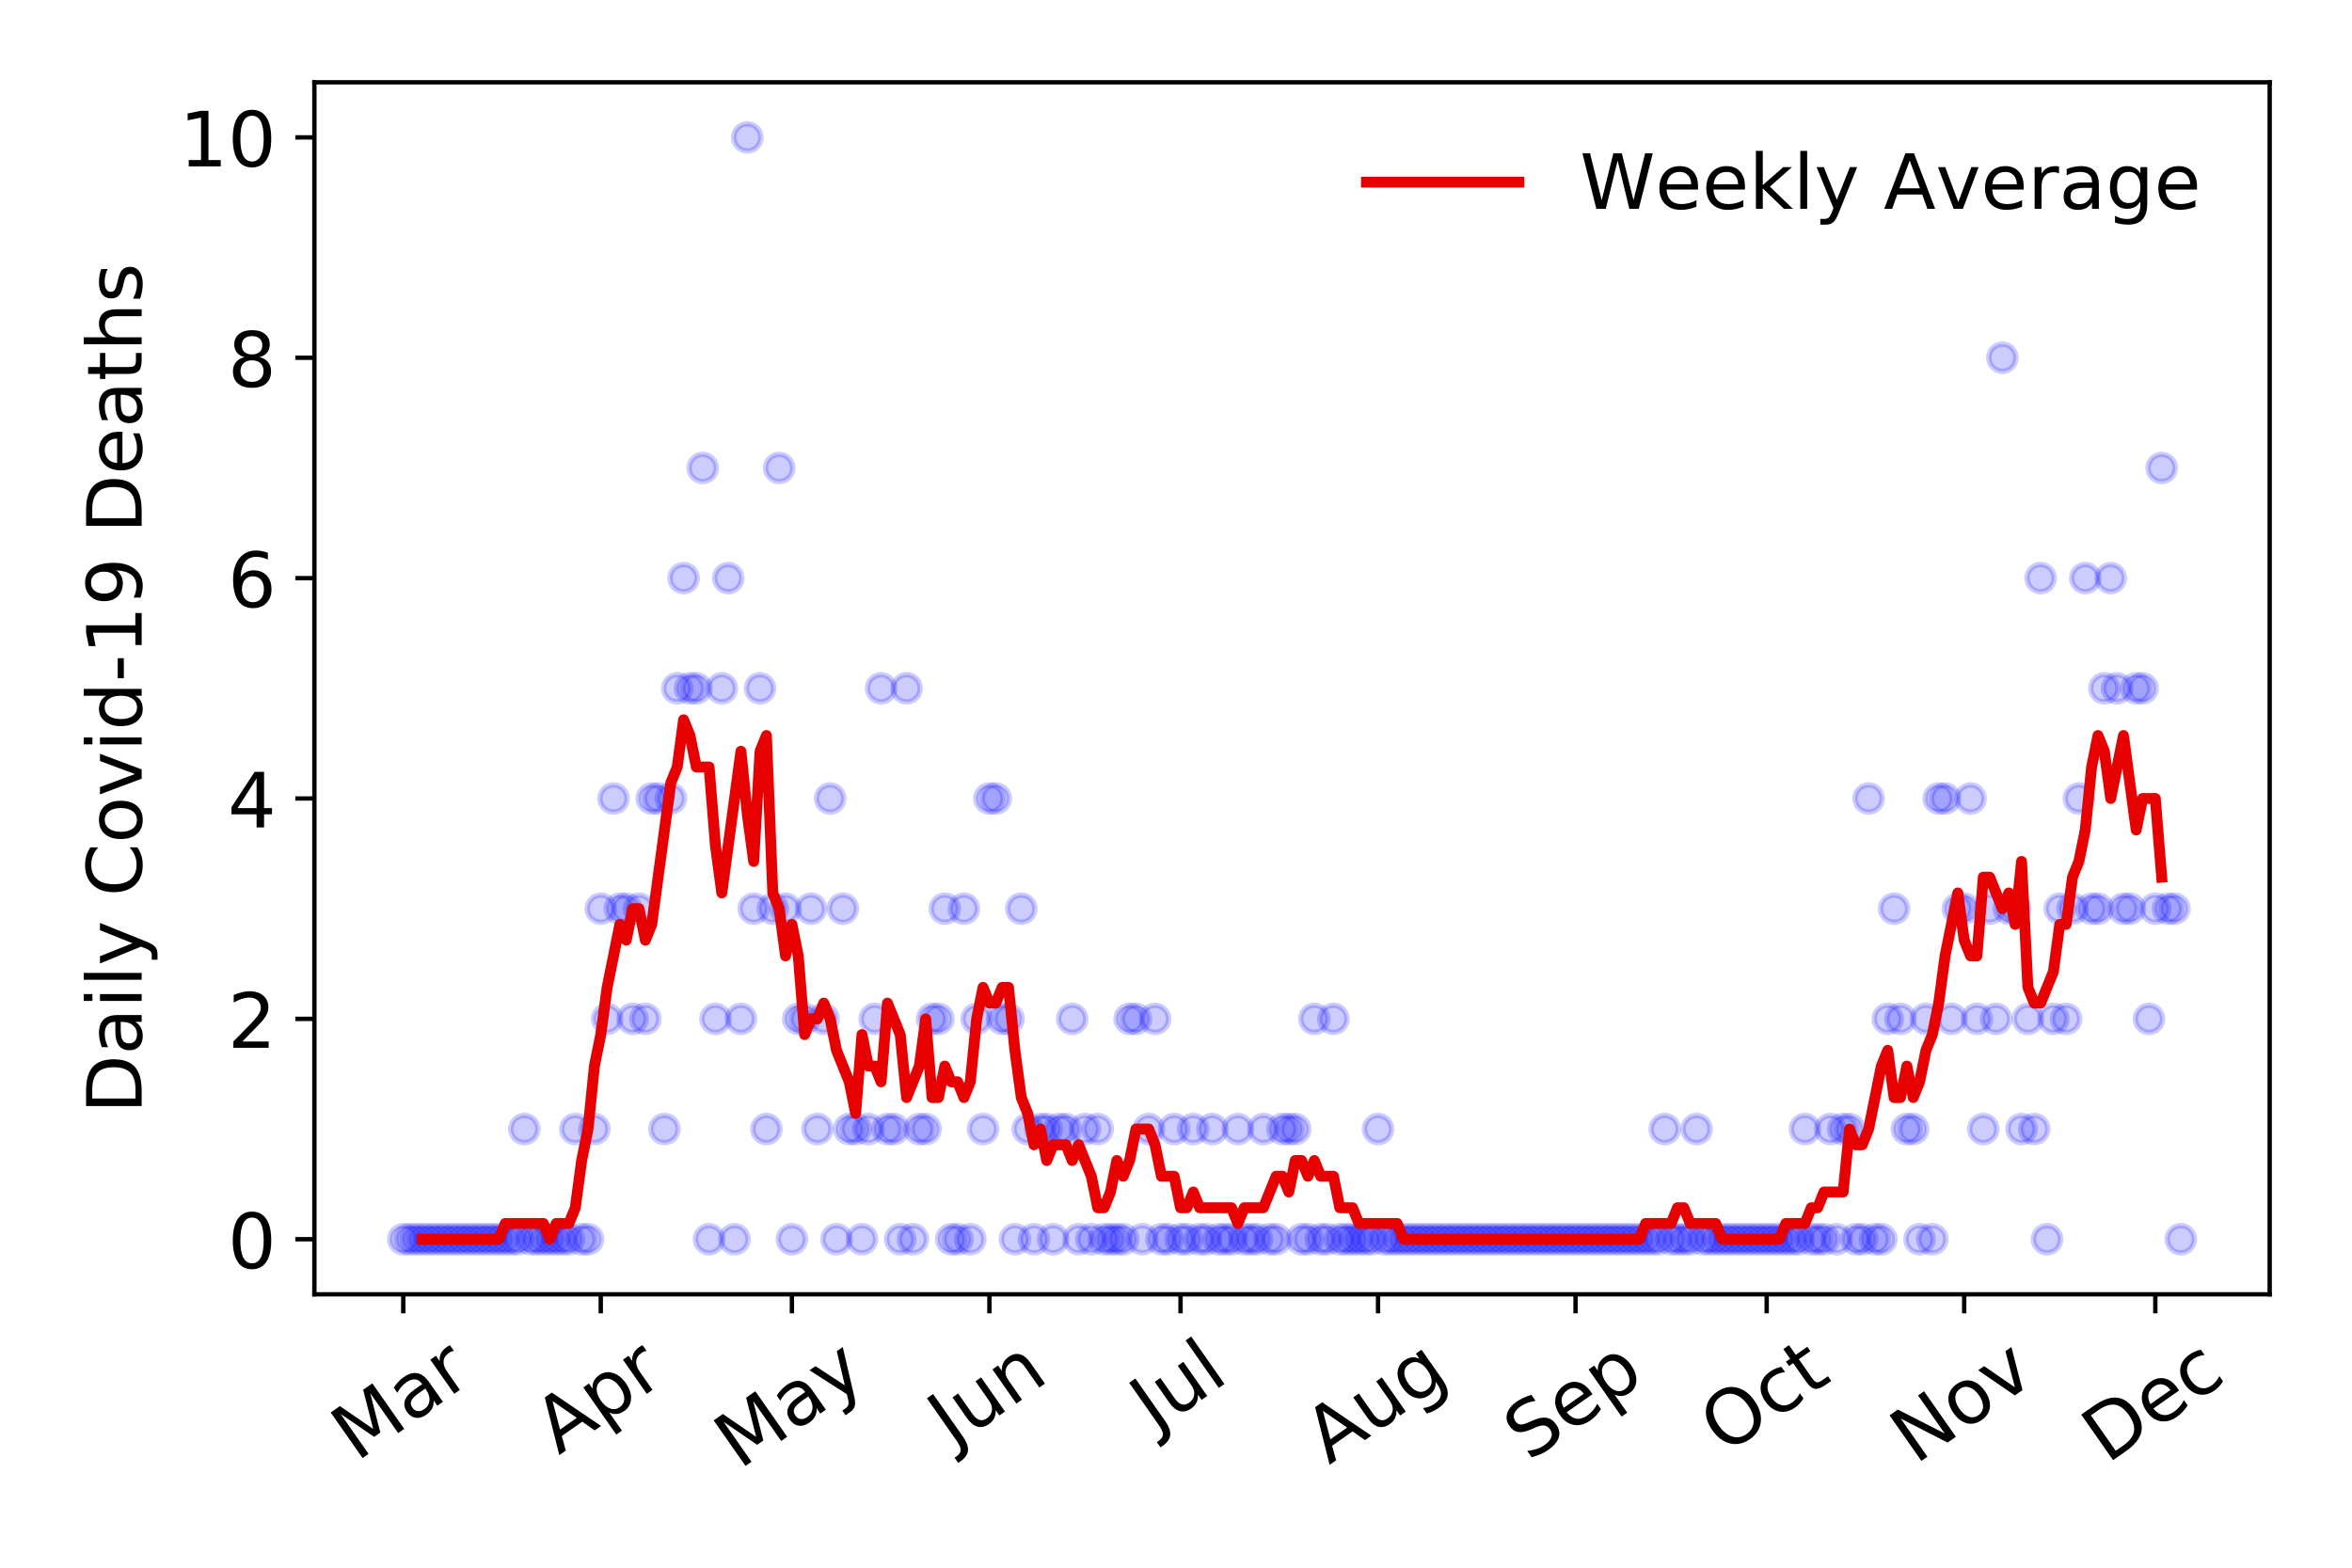 <?xml version="1.0" encoding="utf-8" standalone="no"?>
<!DOCTYPE svg PUBLIC "-//W3C//DTD SVG 1.1//EN"
  "http://www.w3.org/Graphics/SVG/1.1/DTD/svg11.dtd">
<!-- Created with matplotlib (https://matplotlib.org/) -->
<svg height="288pt" version="1.1" viewBox="0 0 432 288" width="432pt" xmlns="http://www.w3.org/2000/svg" xmlns:xlink="http://www.w3.org/1999/xlink">
 <defs>
  <style type="text/css">
*{stroke-linecap:butt;stroke-linejoin:round;}
  </style>
 </defs>
 <g id="figure_1">
  <g id="patch_1">
   <path d="M 0 288 
L 432 288 
L 432 0 
L 0 0 
z
" style="fill:#ffffff;"/>
  </g>
  <g id="axes_1">
   <g id="patch_2">
    <path d="M 57.745 237.778 
L 416.88 237.778 
L 416.88 15.12 
L 57.745 15.12 
z
" style="fill:#ffffff;"/>
   </g>
   <g id="matplotlib.axis_1">
    <g id="xtick_1">
     <g id="line2d_1">
      <defs>
       <path d="M 0 0 
L 0 3.5 
" id="m93ecf22c35" style="stroke:#000000;stroke-width:0.8;"/>
      </defs>
      <g>
       <use style="stroke:#000000;stroke-width:0.8;" x="74.069" xlink:href="#m93ecf22c35" y="237.778"/>
      </g>
     </g>
     <g id="text_1">
      <!-- Mar -->
      <defs>
       <path d="M 9.812 72.906 
L 24.516 72.906 
L 43.109 23.297 
L 61.812 72.906 
L 76.516 72.906 
L 76.516 0 
L 66.891 0 
L 66.891 64.016 
L 48.094 14.016 
L 38.188 14.016 
L 19.391 64.016 
L 19.391 0 
L 9.812 0 
z
" id="DejaVuSans-77"/>
       <path d="M 34.281 27.484 
Q 23.391 27.484 19.188 25 
Q 14.984 22.516 14.984 16.5 
Q 14.984 11.719 18.141 8.906 
Q 21.297 6.109 26.703 6.109 
Q 34.188 6.109 38.703 11.406 
Q 43.219 16.703 43.219 25.484 
L 43.219 27.484 
z
M 52.203 31.203 
L 52.203 0 
L 43.219 0 
L 43.219 8.297 
Q 40.141 3.328 35.547 0.953 
Q 30.953 -1.422 24.312 -1.422 
Q 15.922 -1.422 10.953 3.297 
Q 6 8.016 6 15.922 
Q 6 25.141 12.172 29.828 
Q 18.359 34.516 30.609 34.516 
L 43.219 34.516 
L 43.219 35.406 
Q 43.219 41.609 39.141 45 
Q 35.062 48.391 27.688 48.391 
Q 23 48.391 18.547 47.266 
Q 14.109 46.141 10.016 43.891 
L 10.016 52.203 
Q 14.938 54.109 19.578 55.047 
Q 24.219 56 28.609 56 
Q 40.484 56 46.344 49.844 
Q 52.203 43.703 52.203 31.203 
z
" id="DejaVuSans-97"/>
       <path d="M 41.109 46.297 
Q 39.594 47.172 37.812 47.578 
Q 36.031 48 33.891 48 
Q 26.266 48 22.188 43.047 
Q 18.109 38.094 18.109 28.812 
L 18.109 0 
L 9.078 0 
L 9.078 54.688 
L 18.109 54.688 
L 18.109 46.188 
Q 20.953 51.172 25.484 53.578 
Q 30.031 56 36.531 56 
Q 37.453 56 38.578 55.875 
Q 39.703 55.766 41.062 55.516 
z
" id="DejaVuSans-114"/>
      </defs>
      <g transform="translate(65.467 268.643)rotate(-35)scale(0.14 -0.14)">
       <use xlink:href="#DejaVuSans-77"/>
       <use x="86.279" xlink:href="#DejaVuSans-97"/>
       <use x="147.559" xlink:href="#DejaVuSans-114"/>
      </g>
     </g>
    </g>
    <g id="xtick_2">
     <g id="line2d_2">
      <g>
       <use style="stroke:#000000;stroke-width:0.8;" x="110.346" xlink:href="#m93ecf22c35" y="237.778"/>
      </g>
     </g>
     <g id="text_2">
      <!-- Apr -->
      <defs>
       <path d="M 34.188 63.188 
L 20.797 26.906 
L 47.609 26.906 
z
M 28.609 72.906 
L 39.797 72.906 
L 67.578 0 
L 57.328 0 
L 50.688 18.703 
L 17.828 18.703 
L 11.188 0 
L 0.781 0 
z
" id="DejaVuSans-65"/>
       <path d="M 18.109 8.203 
L 18.109 -20.797 
L 9.078 -20.797 
L 9.078 54.688 
L 18.109 54.688 
L 18.109 46.391 
Q 20.953 51.266 25.266 53.625 
Q 29.594 56 35.594 56 
Q 45.562 56 51.781 48.094 
Q 58.016 40.188 58.016 27.297 
Q 58.016 14.406 51.781 6.484 
Q 45.562 -1.422 35.594 -1.422 
Q 29.594 -1.422 25.266 0.953 
Q 20.953 3.328 18.109 8.203 
z
M 48.688 27.297 
Q 48.688 37.203 44.609 42.844 
Q 40.531 48.484 33.406 48.484 
Q 26.266 48.484 22.188 42.844 
Q 18.109 37.203 18.109 27.297 
Q 18.109 17.391 22.188 11.75 
Q 26.266 6.109 33.406 6.109 
Q 40.531 6.109 44.609 11.75 
Q 48.688 17.391 48.688 27.297 
z
" id="DejaVuSans-112"/>
      </defs>
      <g transform="translate(102.641 267.384)rotate(-35)scale(0.14 -0.14)">
       <use xlink:href="#DejaVuSans-65"/>
       <use x="68.408" xlink:href="#DejaVuSans-112"/>
       <use x="131.885" xlink:href="#DejaVuSans-114"/>
      </g>
     </g>
    </g>
    <g id="xtick_3">
     <g id="line2d_3">
      <g>
       <use style="stroke:#000000;stroke-width:0.8;" x="145.452" xlink:href="#m93ecf22c35" y="237.778"/>
      </g>
     </g>
     <g id="text_3">
      <!-- May -->
      <defs>
       <path d="M 32.172 -5.078 
Q 28.375 -14.844 24.75 -17.812 
Q 21.141 -20.797 15.094 -20.797 
L 7.906 -20.797 
L 7.906 -13.281 
L 13.188 -13.281 
Q 16.891 -13.281 18.938 -11.516 
Q 21 -9.766 23.484 -3.219 
L 25.094 0.875 
L 2.984 54.688 
L 12.5 54.688 
L 29.594 11.922 
L 46.688 54.688 
L 56.203 54.688 
z
" id="DejaVuSans-121"/>
      </defs>
      <g transform="translate(135.812 270.094)rotate(-35)scale(0.14 -0.14)">
       <use xlink:href="#DejaVuSans-77"/>
       <use x="86.279" xlink:href="#DejaVuSans-97"/>
       <use x="147.559" xlink:href="#DejaVuSans-121"/>
      </g>
     </g>
    </g>
    <g id="xtick_4">
     <g id="line2d_4">
      <g>
       <use style="stroke:#000000;stroke-width:0.8;" x="181.728" xlink:href="#m93ecf22c35" y="237.778"/>
      </g>
     </g>
     <g id="text_4">
      <!-- Jun -->
      <defs>
       <path d="M 9.812 72.906 
L 19.672 72.906 
L 19.672 5.078 
Q 19.672 -8.109 14.672 -14.062 
Q 9.672 -20.016 -1.422 -20.016 
L -5.172 -20.016 
L -5.172 -11.719 
L -2.094 -11.719 
Q 4.438 -11.719 7.125 -8.047 
Q 9.812 -4.391 9.812 5.078 
z
" id="DejaVuSans-74"/>
       <path d="M 8.5 21.578 
L 8.5 54.688 
L 17.484 54.688 
L 17.484 21.922 
Q 17.484 14.156 20.5 10.266 
Q 23.531 6.391 29.594 6.391 
Q 36.859 6.391 41.078 11.031 
Q 45.312 15.672 45.312 23.688 
L 45.312 54.688 
L 54.297 54.688 
L 54.297 0 
L 45.312 0 
L 45.312 8.406 
Q 42.047 3.422 37.719 1 
Q 33.406 -1.422 27.688 -1.422 
Q 18.266 -1.422 13.375 4.438 
Q 8.5 10.297 8.5 21.578 
z
M 31.109 56 
z
" id="DejaVuSans-117"/>
       <path d="M 54.891 33.016 
L 54.891 0 
L 45.906 0 
L 45.906 32.719 
Q 45.906 40.484 42.875 44.328 
Q 39.844 48.188 33.797 48.188 
Q 26.516 48.188 22.312 43.547 
Q 18.109 38.922 18.109 30.906 
L 18.109 0 
L 9.078 0 
L 9.078 54.688 
L 18.109 54.688 
L 18.109 46.188 
Q 21.344 51.125 25.703 53.562 
Q 30.078 56 35.797 56 
Q 45.219 56 50.047 50.172 
Q 54.891 44.344 54.891 33.016 
z
" id="DejaVuSans-110"/>
      </defs>
      <g transform="translate(174.984 266.039)rotate(-35)scale(0.14 -0.14)">
       <use xlink:href="#DejaVuSans-74"/>
       <use x="29.492" xlink:href="#DejaVuSans-117"/>
       <use x="92.871" xlink:href="#DejaVuSans-110"/>
      </g>
     </g>
    </g>
    <g id="xtick_5">
     <g id="line2d_5">
      <g>
       <use style="stroke:#000000;stroke-width:0.8;" x="216.834" xlink:href="#m93ecf22c35" y="237.778"/>
      </g>
     </g>
     <g id="text_5">
      <!-- Jul -->
      <defs>
       <path d="M 9.422 75.984 
L 18.406 75.984 
L 18.406 0 
L 9.422 0 
z
" id="DejaVuSans-108"/>
      </defs>
      <g transform="translate(212.131 263.181)rotate(-35)scale(0.14 -0.14)">
       <use xlink:href="#DejaVuSans-74"/>
       <use x="29.492" xlink:href="#DejaVuSans-117"/>
       <use x="92.871" xlink:href="#DejaVuSans-108"/>
      </g>
     </g>
    </g>
    <g id="xtick_6">
     <g id="line2d_6">
      <g>
       <use style="stroke:#000000;stroke-width:0.8;" x="253.11" xlink:href="#m93ecf22c35" y="237.778"/>
      </g>
     </g>
     <g id="text_6">
      <!-- Aug -->
      <defs>
       <path d="M 45.406 27.984 
Q 45.406 37.75 41.375 43.109 
Q 37.359 48.484 30.078 48.484 
Q 22.859 48.484 18.828 43.109 
Q 14.797 37.75 14.797 27.984 
Q 14.797 18.266 18.828 12.891 
Q 22.859 7.516 30.078 7.516 
Q 37.359 7.516 41.375 12.891 
Q 45.406 18.266 45.406 27.984 
z
M 54.391 6.781 
Q 54.391 -7.172 48.188 -13.984 
Q 42 -20.797 29.203 -20.797 
Q 24.469 -20.797 20.266 -20.094 
Q 16.062 -19.391 12.109 -17.922 
L 12.109 -9.188 
Q 16.062 -11.328 19.922 -12.344 
Q 23.781 -13.375 27.781 -13.375 
Q 36.625 -13.375 41.016 -8.766 
Q 45.406 -4.156 45.406 5.172 
L 45.406 9.625 
Q 42.625 4.781 38.281 2.391 
Q 33.938 0 27.875 0 
Q 17.828 0 11.672 7.656 
Q 5.516 15.328 5.516 27.984 
Q 5.516 40.672 11.672 48.328 
Q 17.828 56 27.875 56 
Q 33.938 56 38.281 53.609 
Q 42.625 51.219 45.406 46.391 
L 45.406 54.688 
L 54.391 54.688 
z
" id="DejaVuSans-103"/>
      </defs>
      <g transform="translate(244.129 269.172)rotate(-35)scale(0.14 -0.14)">
       <use xlink:href="#DejaVuSans-65"/>
       <use x="68.408" xlink:href="#DejaVuSans-117"/>
       <use x="131.787" xlink:href="#DejaVuSans-103"/>
      </g>
     </g>
    </g>
    <g id="xtick_7">
     <g id="line2d_7">
      <g>
       <use style="stroke:#000000;stroke-width:0.8;" x="289.386" xlink:href="#m93ecf22c35" y="237.778"/>
      </g>
     </g>
     <g id="text_7">
      <!-- Sep -->
      <defs>
       <path d="M 53.516 70.516 
L 53.516 60.891 
Q 47.906 63.578 42.922 64.891 
Q 37.938 66.219 33.297 66.219 
Q 25.25 66.219 20.875 63.094 
Q 16.5 59.969 16.5 54.203 
Q 16.5 49.359 19.406 46.891 
Q 22.312 44.438 30.422 42.922 
L 36.375 41.703 
Q 47.406 39.594 52.656 34.297 
Q 57.906 29 57.906 20.125 
Q 57.906 9.516 50.797 4.047 
Q 43.703 -1.422 29.984 -1.422 
Q 24.812 -1.422 18.969 -0.25 
Q 13.141 0.922 6.891 3.219 
L 6.891 13.375 
Q 12.891 10.016 18.656 8.297 
Q 24.422 6.594 29.984 6.594 
Q 38.422 6.594 43.016 9.906 
Q 47.609 13.234 47.609 19.391 
Q 47.609 24.75 44.312 27.781 
Q 41.016 30.812 33.5 32.328 
L 27.484 33.5 
Q 16.453 35.688 11.516 40.375 
Q 6.594 45.062 6.594 53.422 
Q 6.594 63.094 13.406 68.656 
Q 20.219 74.219 32.172 74.219 
Q 37.312 74.219 42.625 73.281 
Q 47.953 72.359 53.516 70.516 
z
" id="DejaVuSans-83"/>
       <path d="M 56.203 29.594 
L 56.203 25.203 
L 14.891 25.203 
Q 15.484 15.922 20.484 11.062 
Q 25.484 6.203 34.422 6.203 
Q 39.594 6.203 44.453 7.469 
Q 49.312 8.734 54.109 11.281 
L 54.109 2.781 
Q 49.266 0.734 44.188 -0.344 
Q 39.109 -1.422 33.891 -1.422 
Q 20.797 -1.422 13.156 6.188 
Q 5.516 13.812 5.516 26.812 
Q 5.516 40.234 12.766 48.109 
Q 20.016 56 32.328 56 
Q 43.359 56 49.781 48.891 
Q 56.203 41.797 56.203 29.594 
z
M 47.219 32.234 
Q 47.125 39.594 43.094 43.984 
Q 39.062 48.391 32.422 48.391 
Q 24.906 48.391 20.391 44.141 
Q 15.875 39.891 15.188 32.172 
z
" id="DejaVuSans-101"/>
      </defs>
      <g transform="translate(280.794 268.629)rotate(-35)scale(0.14 -0.14)">
       <use xlink:href="#DejaVuSans-83"/>
       <use x="63.477" xlink:href="#DejaVuSans-101"/>
       <use x="125" xlink:href="#DejaVuSans-112"/>
      </g>
     </g>
    </g>
    <g id="xtick_8">
     <g id="line2d_8">
      <g>
       <use style="stroke:#000000;stroke-width:0.8;" x="324.493" xlink:href="#m93ecf22c35" y="237.778"/>
      </g>
     </g>
     <g id="text_8">
      <!-- Oct -->
      <defs>
       <path d="M 39.406 66.219 
Q 28.656 66.219 22.328 58.203 
Q 16.016 50.203 16.016 36.375 
Q 16.016 22.609 22.328 14.594 
Q 28.656 6.594 39.406 6.594 
Q 50.141 6.594 56.422 14.594 
Q 62.703 22.609 62.703 36.375 
Q 62.703 50.203 56.422 58.203 
Q 50.141 66.219 39.406 66.219 
z
M 39.406 74.219 
Q 54.734 74.219 63.906 63.938 
Q 73.094 53.656 73.094 36.375 
Q 73.094 19.141 63.906 8.859 
Q 54.734 -1.422 39.406 -1.422 
Q 24.031 -1.422 14.812 8.828 
Q 5.609 19.094 5.609 36.375 
Q 5.609 53.656 14.812 63.938 
Q 24.031 74.219 39.406 74.219 
z
" id="DejaVuSans-79"/>
       <path d="M 48.781 52.594 
L 48.781 44.188 
Q 44.969 46.297 41.141 47.344 
Q 37.312 48.391 33.406 48.391 
Q 24.656 48.391 19.812 42.844 
Q 14.984 37.312 14.984 27.297 
Q 14.984 17.281 19.812 11.734 
Q 24.656 6.203 33.406 6.203 
Q 37.312 6.203 41.141 7.25 
Q 44.969 8.297 48.781 10.406 
L 48.781 2.094 
Q 45.016 0.344 40.984 -0.531 
Q 36.969 -1.422 32.422 -1.422 
Q 20.062 -1.422 12.781 6.344 
Q 5.516 14.109 5.516 27.297 
Q 5.516 40.672 12.859 48.328 
Q 20.219 56 33.016 56 
Q 37.156 56 41.109 55.141 
Q 45.062 54.297 48.781 52.594 
z
" id="DejaVuSans-99"/>
       <path d="M 18.312 70.219 
L 18.312 54.688 
L 36.812 54.688 
L 36.812 47.703 
L 18.312 47.703 
L 18.312 18.016 
Q 18.312 11.328 20.141 9.422 
Q 21.969 7.516 27.594 7.516 
L 36.812 7.516 
L 36.812 0 
L 27.594 0 
Q 17.188 0 13.234 3.875 
Q 9.281 7.766 9.281 18.016 
L 9.281 47.703 
L 2.688 47.703 
L 2.688 54.688 
L 9.281 54.688 
L 9.281 70.219 
z
" id="DejaVuSans-116"/>
      </defs>
      <g transform="translate(316.794 267.377)rotate(-35)scale(0.14 -0.14)">
       <use xlink:href="#DejaVuSans-79"/>
       <use x="78.711" xlink:href="#DejaVuSans-99"/>
       <use x="133.691" xlink:href="#DejaVuSans-116"/>
      </g>
     </g>
    </g>
    <g id="xtick_9">
     <g id="line2d_9">
      <g>
       <use style="stroke:#000000;stroke-width:0.8;" x="360.769" xlink:href="#m93ecf22c35" y="237.778"/>
      </g>
     </g>
     <g id="text_9">
      <!-- Nov -->
      <defs>
       <path d="M 9.812 72.906 
L 23.094 72.906 
L 55.422 11.922 
L 55.422 72.906 
L 64.984 72.906 
L 64.984 0 
L 51.703 0 
L 19.391 60.984 
L 19.391 0 
L 9.812 0 
z
" id="DejaVuSans-78"/>
       <path d="M 30.609 48.391 
Q 23.391 48.391 19.188 42.75 
Q 14.984 37.109 14.984 27.297 
Q 14.984 17.484 19.156 11.844 
Q 23.344 6.203 30.609 6.203 
Q 37.797 6.203 41.984 11.859 
Q 46.188 17.531 46.188 27.297 
Q 46.188 37.016 41.984 42.703 
Q 37.797 48.391 30.609 48.391 
z
M 30.609 56 
Q 42.328 56 49.016 48.375 
Q 55.719 40.766 55.719 27.297 
Q 55.719 13.875 49.016 6.219 
Q 42.328 -1.422 30.609 -1.422 
Q 18.844 -1.422 12.172 6.219 
Q 5.516 13.875 5.516 27.297 
Q 5.516 40.766 12.172 48.375 
Q 18.844 56 30.609 56 
z
" id="DejaVuSans-111"/>
       <path d="M 2.984 54.688 
L 12.5 54.688 
L 29.594 8.797 
L 46.688 54.688 
L 56.203 54.688 
L 35.688 0 
L 23.484 0 
z
" id="DejaVuSans-118"/>
      </defs>
      <g transform="translate(351.792 269.166)rotate(-35)scale(0.14 -0.14)">
       <use xlink:href="#DejaVuSans-78"/>
       <use x="74.805" xlink:href="#DejaVuSans-111"/>
       <use x="135.986" xlink:href="#DejaVuSans-118"/>
      </g>
     </g>
    </g>
    <g id="xtick_10">
     <g id="line2d_10">
      <g>
       <use style="stroke:#000000;stroke-width:0.8;" x="395.875" xlink:href="#m93ecf22c35" y="237.778"/>
      </g>
     </g>
     <g id="text_10">
      <!-- Dec -->
      <defs>
       <path d="M 19.672 64.797 
L 19.672 8.109 
L 31.594 8.109 
Q 46.688 8.109 53.688 14.938 
Q 60.688 21.781 60.688 36.531 
Q 60.688 51.172 53.688 57.984 
Q 46.688 64.797 31.594 64.797 
z
M 9.812 72.906 
L 30.078 72.906 
Q 51.266 72.906 61.172 64.094 
Q 71.094 55.281 71.094 36.531 
Q 71.094 17.672 61.125 8.828 
Q 51.172 0 30.078 0 
L 9.812 0 
z
" id="DejaVuSans-68"/>
      </defs>
      <g transform="translate(386.994 269.032)rotate(-35)scale(0.14 -0.14)">
       <use xlink:href="#DejaVuSans-68"/>
       <use x="77.002" xlink:href="#DejaVuSans-101"/>
       <use x="138.525" xlink:href="#DejaVuSans-99"/>
      </g>
     </g>
    </g>
   </g>
   <g id="matplotlib.axis_2">
    <g id="ytick_1">
     <g id="line2d_11">
      <defs>
       <path d="M 0 0 
L -3.5 0 
" id="m7ccf2fd63c" style="stroke:#000000;stroke-width:0.8;"/>
      </defs>
      <g>
       <use style="stroke:#000000;stroke-width:0.8;" x="57.745" xlink:href="#m7ccf2fd63c" y="227.657"/>
      </g>
     </g>
     <g id="text_11">
      <!-- 0 -->
      <defs>
       <path d="M 31.781 66.406 
Q 24.172 66.406 20.328 58.906 
Q 16.5 51.422 16.5 36.375 
Q 16.5 21.391 20.328 13.891 
Q 24.172 6.391 31.781 6.391 
Q 39.453 6.391 43.281 13.891 
Q 47.125 21.391 47.125 36.375 
Q 47.125 51.422 43.281 58.906 
Q 39.453 66.406 31.781 66.406 
z
M 31.781 74.219 
Q 44.047 74.219 50.516 64.516 
Q 56.984 54.828 56.984 36.375 
Q 56.984 17.969 50.516 8.266 
Q 44.047 -1.422 31.781 -1.422 
Q 19.531 -1.422 13.062 8.266 
Q 6.594 17.969 6.594 36.375 
Q 6.594 54.828 13.062 64.516 
Q 19.531 74.219 31.781 74.219 
z
" id="DejaVuSans-48"/>
      </defs>
      <g transform="translate(41.837 232.976)scale(0.14 -0.14)">
       <use xlink:href="#DejaVuSans-48"/>
      </g>
     </g>
    </g>
    <g id="ytick_2">
     <g id="line2d_12">
      <g>
       <use style="stroke:#000000;stroke-width:0.8;" x="57.745" xlink:href="#m7ccf2fd63c" y="187.174"/>
      </g>
     </g>
     <g id="text_12">
      <!-- 2 -->
      <defs>
       <path d="M 19.188 8.297 
L 53.609 8.297 
L 53.609 0 
L 7.328 0 
L 7.328 8.297 
Q 12.938 14.109 22.625 23.891 
Q 32.328 33.688 34.812 36.531 
Q 39.547 41.844 41.422 45.531 
Q 43.312 49.219 43.312 52.781 
Q 43.312 58.594 39.234 62.25 
Q 35.156 65.922 28.609 65.922 
Q 23.969 65.922 18.812 64.312 
Q 13.672 62.703 7.812 59.422 
L 7.812 69.391 
Q 13.766 71.781 18.938 73 
Q 24.125 74.219 28.422 74.219 
Q 39.75 74.219 46.484 68.547 
Q 53.219 62.891 53.219 53.422 
Q 53.219 48.922 51.531 44.891 
Q 49.859 40.875 45.406 35.406 
Q 44.188 33.984 37.641 27.219 
Q 31.109 20.453 19.188 8.297 
z
" id="DejaVuSans-50"/>
      </defs>
      <g transform="translate(41.837 192.493)scale(0.14 -0.14)">
       <use xlink:href="#DejaVuSans-50"/>
      </g>
     </g>
    </g>
    <g id="ytick_3">
     <g id="line2d_13">
      <g>
       <use style="stroke:#000000;stroke-width:0.8;" x="57.745" xlink:href="#m7ccf2fd63c" y="146.691"/>
      </g>
     </g>
     <g id="text_13">
      <!-- 4 -->
      <defs>
       <path d="M 37.797 64.312 
L 12.891 25.391 
L 37.797 25.391 
z
M 35.203 72.906 
L 47.609 72.906 
L 47.609 25.391 
L 58.016 25.391 
L 58.016 17.188 
L 47.609 17.188 
L 47.609 0 
L 37.797 0 
L 37.797 17.188 
L 4.891 17.188 
L 4.891 26.703 
z
" id="DejaVuSans-52"/>
      </defs>
      <g transform="translate(41.837 152.01)scale(0.14 -0.14)">
       <use xlink:href="#DejaVuSans-52"/>
      </g>
     </g>
    </g>
    <g id="ytick_4">
     <g id="line2d_14">
      <g>
       <use style="stroke:#000000;stroke-width:0.8;" x="57.745" xlink:href="#m7ccf2fd63c" y="106.207"/>
      </g>
     </g>
     <g id="text_14">
      <!-- 6 -->
      <defs>
       <path d="M 33.016 40.375 
Q 26.375 40.375 22.484 35.828 
Q 18.609 31.297 18.609 23.391 
Q 18.609 15.531 22.484 10.953 
Q 26.375 6.391 33.016 6.391 
Q 39.656 6.391 43.531 10.953 
Q 47.406 15.531 47.406 23.391 
Q 47.406 31.297 43.531 35.828 
Q 39.656 40.375 33.016 40.375 
z
M 52.594 71.297 
L 52.594 62.312 
Q 48.875 64.062 45.094 64.984 
Q 41.312 65.922 37.594 65.922 
Q 27.828 65.922 22.672 59.328 
Q 17.531 52.734 16.797 39.406 
Q 19.672 43.656 24.016 45.922 
Q 28.375 48.188 33.594 48.188 
Q 44.578 48.188 50.953 41.516 
Q 57.328 34.859 57.328 23.391 
Q 57.328 12.156 50.688 5.359 
Q 44.047 -1.422 33.016 -1.422 
Q 20.359 -1.422 13.672 8.266 
Q 6.984 17.969 6.984 36.375 
Q 6.984 53.656 15.188 63.938 
Q 23.391 74.219 37.203 74.219 
Q 40.922 74.219 44.703 73.484 
Q 48.484 72.75 52.594 71.297 
z
" id="DejaVuSans-54"/>
      </defs>
      <g transform="translate(41.837 111.526)scale(0.14 -0.14)">
       <use xlink:href="#DejaVuSans-54"/>
      </g>
     </g>
    </g>
    <g id="ytick_5">
     <g id="line2d_15">
      <g>
       <use style="stroke:#000000;stroke-width:0.8;" x="57.745" xlink:href="#m7ccf2fd63c" y="65.724"/>
      </g>
     </g>
     <g id="text_15">
      <!-- 8 -->
      <defs>
       <path d="M 31.781 34.625 
Q 24.75 34.625 20.719 30.859 
Q 16.703 27.094 16.703 20.516 
Q 16.703 13.922 20.719 10.156 
Q 24.75 6.391 31.781 6.391 
Q 38.812 6.391 42.859 10.172 
Q 46.922 13.969 46.922 20.516 
Q 46.922 27.094 42.891 30.859 
Q 38.875 34.625 31.781 34.625 
z
M 21.922 38.812 
Q 15.578 40.375 12.031 44.719 
Q 8.5 49.078 8.5 55.328 
Q 8.5 64.062 14.719 69.141 
Q 20.953 74.219 31.781 74.219 
Q 42.672 74.219 48.875 69.141 
Q 55.078 64.062 55.078 55.328 
Q 55.078 49.078 51.531 44.719 
Q 48 40.375 41.703 38.812 
Q 48.828 37.156 52.797 32.312 
Q 56.781 27.484 56.781 20.516 
Q 56.781 9.906 50.312 4.234 
Q 43.844 -1.422 31.781 -1.422 
Q 19.734 -1.422 13.25 4.234 
Q 6.781 9.906 6.781 20.516 
Q 6.781 27.484 10.781 32.312 
Q 14.797 37.156 21.922 38.812 
z
M 18.312 54.391 
Q 18.312 48.734 21.844 45.562 
Q 25.391 42.391 31.781 42.391 
Q 38.141 42.391 41.719 45.562 
Q 45.312 48.734 45.312 54.391 
Q 45.312 60.062 41.719 63.234 
Q 38.141 66.406 31.781 66.406 
Q 25.391 66.406 21.844 63.234 
Q 18.312 60.062 18.312 54.391 
z
" id="DejaVuSans-56"/>
      </defs>
      <g transform="translate(41.837 71.043)scale(0.14 -0.14)">
       <use xlink:href="#DejaVuSans-56"/>
      </g>
     </g>
    </g>
    <g id="ytick_6">
     <g id="line2d_16">
      <g>
       <use style="stroke:#000000;stroke-width:0.8;" x="57.745" xlink:href="#m7ccf2fd63c" y="25.241"/>
      </g>
     </g>
     <g id="text_16">
      <!-- 10 -->
      <defs>
       <path d="M 12.406 8.297 
L 28.516 8.297 
L 28.516 63.922 
L 10.984 60.406 
L 10.984 69.391 
L 28.422 72.906 
L 38.281 72.906 
L 38.281 8.297 
L 54.391 8.297 
L 54.391 0 
L 12.406 0 
z
" id="DejaVuSans-49"/>
      </defs>
      <g transform="translate(32.93 30.56)scale(0.14 -0.14)">
       <use xlink:href="#DejaVuSans-49"/>
       <use x="63.623" xlink:href="#DejaVuSans-48"/>
      </g>
     </g>
    </g>
    <g id="text_17">
     <!-- Daily Covid-19 Deaths -->
     <defs>
      <path d="M 9.422 54.688 
L 18.406 54.688 
L 18.406 0 
L 9.422 0 
z
M 9.422 75.984 
L 18.406 75.984 
L 18.406 64.594 
L 9.422 64.594 
z
" id="DejaVuSans-105"/>
      <path id="DejaVuSans-32"/>
      <path d="M 64.406 67.281 
L 64.406 56.891 
Q 59.422 61.531 53.781 63.812 
Q 48.141 66.109 41.797 66.109 
Q 29.297 66.109 22.656 58.469 
Q 16.016 50.828 16.016 36.375 
Q 16.016 21.969 22.656 14.328 
Q 29.297 6.688 41.797 6.688 
Q 48.141 6.688 53.781 8.984 
Q 59.422 11.281 64.406 15.922 
L 64.406 5.609 
Q 59.234 2.094 53.438 0.328 
Q 47.656 -1.422 41.219 -1.422 
Q 24.656 -1.422 15.125 8.703 
Q 5.609 18.844 5.609 36.375 
Q 5.609 53.953 15.125 64.078 
Q 24.656 74.219 41.219 74.219 
Q 47.75 74.219 53.531 72.484 
Q 59.328 70.75 64.406 67.281 
z
" id="DejaVuSans-67"/>
      <path d="M 45.406 46.391 
L 45.406 75.984 
L 54.391 75.984 
L 54.391 0 
L 45.406 0 
L 45.406 8.203 
Q 42.578 3.328 38.25 0.953 
Q 33.938 -1.422 27.875 -1.422 
Q 17.969 -1.422 11.734 6.484 
Q 5.516 14.406 5.516 27.297 
Q 5.516 40.188 11.734 48.094 
Q 17.969 56 27.875 56 
Q 33.938 56 38.25 53.625 
Q 42.578 51.266 45.406 46.391 
z
M 14.797 27.297 
Q 14.797 17.391 18.875 11.75 
Q 22.953 6.109 30.078 6.109 
Q 37.203 6.109 41.297 11.75 
Q 45.406 17.391 45.406 27.297 
Q 45.406 37.203 41.297 42.844 
Q 37.203 48.484 30.078 48.484 
Q 22.953 48.484 18.875 42.844 
Q 14.797 37.203 14.797 27.297 
z
" id="DejaVuSans-100"/>
      <path d="M 4.891 31.391 
L 31.203 31.391 
L 31.203 23.391 
L 4.891 23.391 
z
" id="DejaVuSans-45"/>
      <path d="M 10.984 1.516 
L 10.984 10.5 
Q 14.703 8.734 18.5 7.812 
Q 22.312 6.891 25.984 6.891 
Q 35.75 6.891 40.891 13.453 
Q 46.047 20.016 46.781 33.406 
Q 43.953 29.203 39.594 26.953 
Q 35.25 24.703 29.984 24.703 
Q 19.047 24.703 12.672 31.312 
Q 6.297 37.938 6.297 49.422 
Q 6.297 60.641 12.938 67.422 
Q 19.578 74.219 30.609 74.219 
Q 43.266 74.219 49.922 64.516 
Q 56.594 54.828 56.594 36.375 
Q 56.594 19.141 48.406 8.859 
Q 40.234 -1.422 26.422 -1.422 
Q 22.703 -1.422 18.891 -0.688 
Q 15.094 0.047 10.984 1.516 
z
M 30.609 32.422 
Q 37.25 32.422 41.125 36.953 
Q 45.016 41.5 45.016 49.422 
Q 45.016 57.281 41.125 61.844 
Q 37.25 66.406 30.609 66.406 
Q 23.969 66.406 20.094 61.844 
Q 16.219 57.281 16.219 49.422 
Q 16.219 41.5 20.094 36.953 
Q 23.969 32.422 30.609 32.422 
z
" id="DejaVuSans-57"/>
      <path d="M 54.891 33.016 
L 54.891 0 
L 45.906 0 
L 45.906 32.719 
Q 45.906 40.484 42.875 44.328 
Q 39.844 48.188 33.797 48.188 
Q 26.516 48.188 22.312 43.547 
Q 18.109 38.922 18.109 30.906 
L 18.109 0 
L 9.078 0 
L 9.078 75.984 
L 18.109 75.984 
L 18.109 46.188 
Q 21.344 51.125 25.703 53.562 
Q 30.078 56 35.797 56 
Q 45.219 56 50.047 50.172 
Q 54.891 44.344 54.891 33.016 
z
" id="DejaVuSans-104"/>
      <path d="M 44.281 53.078 
L 44.281 44.578 
Q 40.484 46.531 36.375 47.5 
Q 32.281 48.484 27.875 48.484 
Q 21.188 48.484 17.844 46.438 
Q 14.5 44.391 14.5 40.281 
Q 14.5 37.156 16.891 35.375 
Q 19.281 33.594 26.516 31.984 
L 29.594 31.297 
Q 39.156 29.25 43.188 25.516 
Q 47.219 21.781 47.219 15.094 
Q 47.219 7.469 41.188 3.016 
Q 35.156 -1.422 24.609 -1.422 
Q 20.219 -1.422 15.453 -0.562 
Q 10.688 0.297 5.422 2 
L 5.422 11.281 
Q 10.406 8.688 15.234 7.391 
Q 20.062 6.109 24.812 6.109 
Q 31.156 6.109 34.562 8.281 
Q 37.984 10.453 37.984 14.406 
Q 37.984 18.062 35.516 20.016 
Q 33.062 21.969 24.703 23.781 
L 21.578 24.516 
Q 13.234 26.266 9.516 29.906 
Q 5.812 33.547 5.812 39.891 
Q 5.812 47.609 11.281 51.797 
Q 16.75 56 26.812 56 
Q 31.781 56 36.172 55.266 
Q 40.578 54.547 44.281 53.078 
z
" id="DejaVuSans-115"/>
     </defs>
     <g transform="translate(26.018 204.56)rotate(-90)scale(0.14 -0.14)">
      <use xlink:href="#DejaVuSans-68"/>
      <use x="77.002" xlink:href="#DejaVuSans-97"/>
      <use x="138.281" xlink:href="#DejaVuSans-105"/>
      <use x="166.064" xlink:href="#DejaVuSans-108"/>
      <use x="193.848" xlink:href="#DejaVuSans-121"/>
      <use x="253.027" xlink:href="#DejaVuSans-32"/>
      <use x="284.814" xlink:href="#DejaVuSans-67"/>
      <use x="354.639" xlink:href="#DejaVuSans-111"/>
      <use x="415.82" xlink:href="#DejaVuSans-118"/>
      <use x="475" xlink:href="#DejaVuSans-105"/>
      <use x="502.783" xlink:href="#DejaVuSans-100"/>
      <use x="566.26" xlink:href="#DejaVuSans-45"/>
      <use x="602.344" xlink:href="#DejaVuSans-49"/>
      <use x="665.967" xlink:href="#DejaVuSans-57"/>
      <use x="729.59" xlink:href="#DejaVuSans-32"/>
      <use x="761.377" xlink:href="#DejaVuSans-68"/>
      <use x="838.379" xlink:href="#DejaVuSans-101"/>
      <use x="899.902" xlink:href="#DejaVuSans-97"/>
      <use x="961.182" xlink:href="#DejaVuSans-116"/>
      <use x="1000.391" xlink:href="#DejaVuSans-104"/>
      <use x="1063.77" xlink:href="#DejaVuSans-115"/>
     </g>
    </g>
   </g>
   <g id="line2d_17">
    <defs>
     <path d="M 0 2.5 
C 0.663 2.5 1.299 2.237 1.768 1.768 
C 2.237 1.299 2.5 0.663 2.5 0 
C 2.5 -0.663 2.237 -1.299 1.768 -1.768 
C 1.299 -2.237 0.663 -2.5 0 -2.5 
C -0.663 -2.5 -1.299 -2.237 -1.768 -1.768 
C -2.237 -1.299 -2.5 -0.663 -2.5 0 
C -2.5 0.663 -2.237 1.299 -1.768 1.768 
C -1.299 2.237 -0.663 2.5 0 2.5 
z
" id="m1e25fa1d33" style="stroke:#0000ff;stroke-opacity:0.2;"/>
    </defs>
    <g clip-path="url(#p2c611801e0)">
     <use style="fill:#0000ff;fill-opacity:0.2;stroke:#0000ff;stroke-opacity:0.2;" x="74.069" xlink:href="#m1e25fa1d33" y="227.657"/>
     <use style="fill:#0000ff;fill-opacity:0.2;stroke:#0000ff;stroke-opacity:0.2;" x="75.24" xlink:href="#m1e25fa1d33" y="227.657"/>
     <use style="fill:#0000ff;fill-opacity:0.2;stroke:#0000ff;stroke-opacity:0.2;" x="76.41" xlink:href="#m1e25fa1d33" y="227.657"/>
     <use style="fill:#0000ff;fill-opacity:0.2;stroke:#0000ff;stroke-opacity:0.2;" x="77.58" xlink:href="#m1e25fa1d33" y="227.657"/>
     <use style="fill:#0000ff;fill-opacity:0.2;stroke:#0000ff;stroke-opacity:0.2;" x="78.75" xlink:href="#m1e25fa1d33" y="227.657"/>
     <use style="fill:#0000ff;fill-opacity:0.2;stroke:#0000ff;stroke-opacity:0.2;" x="79.92" xlink:href="#m1e25fa1d33" y="227.657"/>
     <use style="fill:#0000ff;fill-opacity:0.2;stroke:#0000ff;stroke-opacity:0.2;" x="81.091" xlink:href="#m1e25fa1d33" y="227.657"/>
     <use style="fill:#0000ff;fill-opacity:0.2;stroke:#0000ff;stroke-opacity:0.2;" x="82.261" xlink:href="#m1e25fa1d33" y="227.657"/>
     <use style="fill:#0000ff;fill-opacity:0.2;stroke:#0000ff;stroke-opacity:0.2;" x="83.431" xlink:href="#m1e25fa1d33" y="227.657"/>
     <use style="fill:#0000ff;fill-opacity:0.2;stroke:#0000ff;stroke-opacity:0.2;" x="84.601" xlink:href="#m1e25fa1d33" y="227.657"/>
     <use style="fill:#0000ff;fill-opacity:0.2;stroke:#0000ff;stroke-opacity:0.2;" x="85.771" xlink:href="#m1e25fa1d33" y="227.657"/>
     <use style="fill:#0000ff;fill-opacity:0.2;stroke:#0000ff;stroke-opacity:0.2;" x="86.942" xlink:href="#m1e25fa1d33" y="227.657"/>
     <use style="fill:#0000ff;fill-opacity:0.2;stroke:#0000ff;stroke-opacity:0.2;" x="88.112" xlink:href="#m1e25fa1d33" y="227.657"/>
     <use style="fill:#0000ff;fill-opacity:0.2;stroke:#0000ff;stroke-opacity:0.2;" x="89.282" xlink:href="#m1e25fa1d33" y="227.657"/>
     <use style="fill:#0000ff;fill-opacity:0.2;stroke:#0000ff;stroke-opacity:0.2;" x="90.452" xlink:href="#m1e25fa1d33" y="227.657"/>
     <use style="fill:#0000ff;fill-opacity:0.2;stroke:#0000ff;stroke-opacity:0.2;" x="91.622" xlink:href="#m1e25fa1d33" y="227.657"/>
     <use style="fill:#0000ff;fill-opacity:0.2;stroke:#0000ff;stroke-opacity:0.2;" x="92.793" xlink:href="#m1e25fa1d33" y="227.657"/>
     <use style="fill:#0000ff;fill-opacity:0.2;stroke:#0000ff;stroke-opacity:0.2;" x="93.963" xlink:href="#m1e25fa1d33" y="227.657"/>
     <use style="fill:#0000ff;fill-opacity:0.2;stroke:#0000ff;stroke-opacity:0.2;" x="95.133" xlink:href="#m1e25fa1d33" y="227.657"/>
     <use style="fill:#0000ff;fill-opacity:0.2;stroke:#0000ff;stroke-opacity:0.2;" x="96.303" xlink:href="#m1e25fa1d33" y="207.416"/>
     <use style="fill:#0000ff;fill-opacity:0.2;stroke:#0000ff;stroke-opacity:0.2;" x="97.473" xlink:href="#m1e25fa1d33" y="227.657"/>
     <use style="fill:#0000ff;fill-opacity:0.2;stroke:#0000ff;stroke-opacity:0.2;" x="98.644" xlink:href="#m1e25fa1d33" y="227.657"/>
     <use style="fill:#0000ff;fill-opacity:0.2;stroke:#0000ff;stroke-opacity:0.2;" x="99.814" xlink:href="#m1e25fa1d33" y="227.657"/>
     <use style="fill:#0000ff;fill-opacity:0.2;stroke:#0000ff;stroke-opacity:0.2;" x="100.984" xlink:href="#m1e25fa1d33" y="227.657"/>
     <use style="fill:#0000ff;fill-opacity:0.2;stroke:#0000ff;stroke-opacity:0.2;" x="102.154" xlink:href="#m1e25fa1d33" y="227.657"/>
     <use style="fill:#0000ff;fill-opacity:0.2;stroke:#0000ff;stroke-opacity:0.2;" x="103.324" xlink:href="#m1e25fa1d33" y="227.657"/>
     <use style="fill:#0000ff;fill-opacity:0.2;stroke:#0000ff;stroke-opacity:0.2;" x="104.495" xlink:href="#m1e25fa1d33" y="227.657"/>
     <use style="fill:#0000ff;fill-opacity:0.2;stroke:#0000ff;stroke-opacity:0.2;" x="105.665" xlink:href="#m1e25fa1d33" y="207.416"/>
     <use style="fill:#0000ff;fill-opacity:0.2;stroke:#0000ff;stroke-opacity:0.2;" x="106.835" xlink:href="#m1e25fa1d33" y="227.657"/>
     <use style="fill:#0000ff;fill-opacity:0.2;stroke:#0000ff;stroke-opacity:0.2;" x="108.005" xlink:href="#m1e25fa1d33" y="227.657"/>
     <use style="fill:#0000ff;fill-opacity:0.2;stroke:#0000ff;stroke-opacity:0.2;" x="109.175" xlink:href="#m1e25fa1d33" y="207.416"/>
     <use style="fill:#0000ff;fill-opacity:0.2;stroke:#0000ff;stroke-opacity:0.2;" x="110.346" xlink:href="#m1e25fa1d33" y="166.932"/>
     <use style="fill:#0000ff;fill-opacity:0.2;stroke:#0000ff;stroke-opacity:0.2;" x="111.516" xlink:href="#m1e25fa1d33" y="187.174"/>
     <use style="fill:#0000ff;fill-opacity:0.2;stroke:#0000ff;stroke-opacity:0.2;" x="112.686" xlink:href="#m1e25fa1d33" y="146.691"/>
     <use style="fill:#0000ff;fill-opacity:0.2;stroke:#0000ff;stroke-opacity:0.2;" x="113.856" xlink:href="#m1e25fa1d33" y="166.932"/>
     <use style="fill:#0000ff;fill-opacity:0.2;stroke:#0000ff;stroke-opacity:0.2;" x="115.026" xlink:href="#m1e25fa1d33" y="166.932"/>
     <use style="fill:#0000ff;fill-opacity:0.2;stroke:#0000ff;stroke-opacity:0.2;" x="116.197" xlink:href="#m1e25fa1d33" y="187.174"/>
     <use style="fill:#0000ff;fill-opacity:0.2;stroke:#0000ff;stroke-opacity:0.2;" x="117.367" xlink:href="#m1e25fa1d33" y="166.932"/>
     <use style="fill:#0000ff;fill-opacity:0.2;stroke:#0000ff;stroke-opacity:0.2;" x="118.537" xlink:href="#m1e25fa1d33" y="187.174"/>
     <use style="fill:#0000ff;fill-opacity:0.2;stroke:#0000ff;stroke-opacity:0.2;" x="119.707" xlink:href="#m1e25fa1d33" y="146.691"/>
     <use style="fill:#0000ff;fill-opacity:0.2;stroke:#0000ff;stroke-opacity:0.2;" x="120.877" xlink:href="#m1e25fa1d33" y="146.691"/>
     <use style="fill:#0000ff;fill-opacity:0.2;stroke:#0000ff;stroke-opacity:0.2;" x="122.048" xlink:href="#m1e25fa1d33" y="207.416"/>
     <use style="fill:#0000ff;fill-opacity:0.2;stroke:#0000ff;stroke-opacity:0.2;" x="123.218" xlink:href="#m1e25fa1d33" y="146.691"/>
     <use style="fill:#0000ff;fill-opacity:0.2;stroke:#0000ff;stroke-opacity:0.2;" x="124.388" xlink:href="#m1e25fa1d33" y="126.449"/>
     <use style="fill:#0000ff;fill-opacity:0.2;stroke:#0000ff;stroke-opacity:0.2;" x="125.558" xlink:href="#m1e25fa1d33" y="106.207"/>
     <use style="fill:#0000ff;fill-opacity:0.2;stroke:#0000ff;stroke-opacity:0.2;" x="126.728" xlink:href="#m1e25fa1d33" y="126.449"/>
     <use style="fill:#0000ff;fill-opacity:0.2;stroke:#0000ff;stroke-opacity:0.2;" x="127.899" xlink:href="#m1e25fa1d33" y="126.449"/>
     <use style="fill:#0000ff;fill-opacity:0.2;stroke:#0000ff;stroke-opacity:0.2;" x="129.069" xlink:href="#m1e25fa1d33" y="85.966"/>
     <use style="fill:#0000ff;fill-opacity:0.2;stroke:#0000ff;stroke-opacity:0.2;" x="130.239" xlink:href="#m1e25fa1d33" y="227.657"/>
     <use style="fill:#0000ff;fill-opacity:0.2;stroke:#0000ff;stroke-opacity:0.2;" x="131.409" xlink:href="#m1e25fa1d33" y="187.174"/>
     <use style="fill:#0000ff;fill-opacity:0.2;stroke:#0000ff;stroke-opacity:0.2;" x="132.579" xlink:href="#m1e25fa1d33" y="126.449"/>
     <use style="fill:#0000ff;fill-opacity:0.2;stroke:#0000ff;stroke-opacity:0.2;" x="133.75" xlink:href="#m1e25fa1d33" y="106.207"/>
     <use style="fill:#0000ff;fill-opacity:0.2;stroke:#0000ff;stroke-opacity:0.2;" x="134.92" xlink:href="#m1e25fa1d33" y="227.657"/>
     <use style="fill:#0000ff;fill-opacity:0.2;stroke:#0000ff;stroke-opacity:0.2;" x="136.09" xlink:href="#m1e25fa1d33" y="187.174"/>
     <use style="fill:#0000ff;fill-opacity:0.2;stroke:#0000ff;stroke-opacity:0.2;" x="137.26" xlink:href="#m1e25fa1d33" y="25.241"/>
     <use style="fill:#0000ff;fill-opacity:0.2;stroke:#0000ff;stroke-opacity:0.2;" x="138.43" xlink:href="#m1e25fa1d33" y="166.932"/>
     <use style="fill:#0000ff;fill-opacity:0.2;stroke:#0000ff;stroke-opacity:0.2;" x="139.601" xlink:href="#m1e25fa1d33" y="126.449"/>
     <use style="fill:#0000ff;fill-opacity:0.2;stroke:#0000ff;stroke-opacity:0.2;" x="140.771" xlink:href="#m1e25fa1d33" y="207.416"/>
     <use style="fill:#0000ff;fill-opacity:0.2;stroke:#0000ff;stroke-opacity:0.2;" x="141.941" xlink:href="#m1e25fa1d33" y="166.932"/>
     <use style="fill:#0000ff;fill-opacity:0.2;stroke:#0000ff;stroke-opacity:0.2;" x="143.111" xlink:href="#m1e25fa1d33" y="85.966"/>
     <use style="fill:#0000ff;fill-opacity:0.2;stroke:#0000ff;stroke-opacity:0.2;" x="144.281" xlink:href="#m1e25fa1d33" y="166.932"/>
     <use style="fill:#0000ff;fill-opacity:0.2;stroke:#0000ff;stroke-opacity:0.2;" x="145.452" xlink:href="#m1e25fa1d33" y="227.657"/>
     <use style="fill:#0000ff;fill-opacity:0.2;stroke:#0000ff;stroke-opacity:0.2;" x="146.622" xlink:href="#m1e25fa1d33" y="187.174"/>
     <use style="fill:#0000ff;fill-opacity:0.2;stroke:#0000ff;stroke-opacity:0.2;" x="147.792" xlink:href="#m1e25fa1d33" y="187.174"/>
     <use style="fill:#0000ff;fill-opacity:0.2;stroke:#0000ff;stroke-opacity:0.2;" x="148.962" xlink:href="#m1e25fa1d33" y="166.932"/>
     <use style="fill:#0000ff;fill-opacity:0.2;stroke:#0000ff;stroke-opacity:0.2;" x="150.132" xlink:href="#m1e25fa1d33" y="207.416"/>
     <use style="fill:#0000ff;fill-opacity:0.2;stroke:#0000ff;stroke-opacity:0.2;" x="151.303" xlink:href="#m1e25fa1d33" y="187.174"/>
     <use style="fill:#0000ff;fill-opacity:0.2;stroke:#0000ff;stroke-opacity:0.2;" x="152.473" xlink:href="#m1e25fa1d33" y="146.691"/>
     <use style="fill:#0000ff;fill-opacity:0.2;stroke:#0000ff;stroke-opacity:0.2;" x="153.643" xlink:href="#m1e25fa1d33" y="227.657"/>
     <use style="fill:#0000ff;fill-opacity:0.2;stroke:#0000ff;stroke-opacity:0.2;" x="154.813" xlink:href="#m1e25fa1d33" y="166.932"/>
     <use style="fill:#0000ff;fill-opacity:0.2;stroke:#0000ff;stroke-opacity:0.2;" x="155.983" xlink:href="#m1e25fa1d33" y="207.416"/>
     <use style="fill:#0000ff;fill-opacity:0.2;stroke:#0000ff;stroke-opacity:0.2;" x="157.154" xlink:href="#m1e25fa1d33" y="207.416"/>
     <use style="fill:#0000ff;fill-opacity:0.2;stroke:#0000ff;stroke-opacity:0.2;" x="158.324" xlink:href="#m1e25fa1d33" y="227.657"/>
     <use style="fill:#0000ff;fill-opacity:0.2;stroke:#0000ff;stroke-opacity:0.2;" x="159.494" xlink:href="#m1e25fa1d33" y="207.416"/>
     <use style="fill:#0000ff;fill-opacity:0.2;stroke:#0000ff;stroke-opacity:0.2;" x="160.664" xlink:href="#m1e25fa1d33" y="187.174"/>
     <use style="fill:#0000ff;fill-opacity:0.2;stroke:#0000ff;stroke-opacity:0.2;" x="161.834" xlink:href="#m1e25fa1d33" y="126.449"/>
     <use style="fill:#0000ff;fill-opacity:0.2;stroke:#0000ff;stroke-opacity:0.2;" x="163.005" xlink:href="#m1e25fa1d33" y="207.416"/>
     <use style="fill:#0000ff;fill-opacity:0.2;stroke:#0000ff;stroke-opacity:0.2;" x="164.175" xlink:href="#m1e25fa1d33" y="207.416"/>
     <use style="fill:#0000ff;fill-opacity:0.2;stroke:#0000ff;stroke-opacity:0.2;" x="165.345" xlink:href="#m1e25fa1d33" y="227.657"/>
     <use style="fill:#0000ff;fill-opacity:0.2;stroke:#0000ff;stroke-opacity:0.2;" x="166.515" xlink:href="#m1e25fa1d33" y="126.449"/>
     <use style="fill:#0000ff;fill-opacity:0.2;stroke:#0000ff;stroke-opacity:0.2;" x="167.685" xlink:href="#m1e25fa1d33" y="227.657"/>
     <use style="fill:#0000ff;fill-opacity:0.2;stroke:#0000ff;stroke-opacity:0.2;" x="168.856" xlink:href="#m1e25fa1d33" y="207.416"/>
     <use style="fill:#0000ff;fill-opacity:0.2;stroke:#0000ff;stroke-opacity:0.2;" x="170.026" xlink:href="#m1e25fa1d33" y="207.416"/>
     <use style="fill:#0000ff;fill-opacity:0.2;stroke:#0000ff;stroke-opacity:0.2;" x="171.196" xlink:href="#m1e25fa1d33" y="187.174"/>
     <use style="fill:#0000ff;fill-opacity:0.2;stroke:#0000ff;stroke-opacity:0.2;" x="172.366" xlink:href="#m1e25fa1d33" y="187.174"/>
     <use style="fill:#0000ff;fill-opacity:0.2;stroke:#0000ff;stroke-opacity:0.2;" x="173.536" xlink:href="#m1e25fa1d33" y="166.932"/>
     <use style="fill:#0000ff;fill-opacity:0.2;stroke:#0000ff;stroke-opacity:0.2;" x="174.707" xlink:href="#m1e25fa1d33" y="227.657"/>
     <use style="fill:#0000ff;fill-opacity:0.2;stroke:#0000ff;stroke-opacity:0.2;" x="175.877" xlink:href="#m1e25fa1d33" y="227.657"/>
     <use style="fill:#0000ff;fill-opacity:0.2;stroke:#0000ff;stroke-opacity:0.2;" x="177.047" xlink:href="#m1e25fa1d33" y="166.932"/>
     <use style="fill:#0000ff;fill-opacity:0.2;stroke:#0000ff;stroke-opacity:0.2;" x="178.217" xlink:href="#m1e25fa1d33" y="227.657"/>
     <use style="fill:#0000ff;fill-opacity:0.2;stroke:#0000ff;stroke-opacity:0.2;" x="179.387" xlink:href="#m1e25fa1d33" y="187.174"/>
     <use style="fill:#0000ff;fill-opacity:0.2;stroke:#0000ff;stroke-opacity:0.2;" x="180.558" xlink:href="#m1e25fa1d33" y="207.416"/>
     <use style="fill:#0000ff;fill-opacity:0.2;stroke:#0000ff;stroke-opacity:0.2;" x="181.728" xlink:href="#m1e25fa1d33" y="146.691"/>
     <use style="fill:#0000ff;fill-opacity:0.2;stroke:#0000ff;stroke-opacity:0.2;" x="182.898" xlink:href="#m1e25fa1d33" y="146.691"/>
     <use style="fill:#0000ff;fill-opacity:0.2;stroke:#0000ff;stroke-opacity:0.2;" x="184.068" xlink:href="#m1e25fa1d33" y="187.174"/>
     <use style="fill:#0000ff;fill-opacity:0.2;stroke:#0000ff;stroke-opacity:0.2;" x="185.239" xlink:href="#m1e25fa1d33" y="187.174"/>
     <use style="fill:#0000ff;fill-opacity:0.2;stroke:#0000ff;stroke-opacity:0.2;" x="186.409" xlink:href="#m1e25fa1d33" y="227.657"/>
     <use style="fill:#0000ff;fill-opacity:0.2;stroke:#0000ff;stroke-opacity:0.2;" x="187.579" xlink:href="#m1e25fa1d33" y="166.932"/>
     <use style="fill:#0000ff;fill-opacity:0.2;stroke:#0000ff;stroke-opacity:0.2;" x="188.749" xlink:href="#m1e25fa1d33" y="207.416"/>
     <use style="fill:#0000ff;fill-opacity:0.2;stroke:#0000ff;stroke-opacity:0.2;" x="189.919" xlink:href="#m1e25fa1d33" y="227.657"/>
     <use style="fill:#0000ff;fill-opacity:0.2;stroke:#0000ff;stroke-opacity:0.2;" x="191.09" xlink:href="#m1e25fa1d33" y="207.416"/>
     <use style="fill:#0000ff;fill-opacity:0.2;stroke:#0000ff;stroke-opacity:0.2;" x="192.26" xlink:href="#m1e25fa1d33" y="207.416"/>
     <use style="fill:#0000ff;fill-opacity:0.2;stroke:#0000ff;stroke-opacity:0.2;" x="193.43" xlink:href="#m1e25fa1d33" y="227.657"/>
     <use style="fill:#0000ff;fill-opacity:0.2;stroke:#0000ff;stroke-opacity:0.2;" x="194.6" xlink:href="#m1e25fa1d33" y="207.416"/>
     <use style="fill:#0000ff;fill-opacity:0.2;stroke:#0000ff;stroke-opacity:0.2;" x="195.77" xlink:href="#m1e25fa1d33" y="207.416"/>
     <use style="fill:#0000ff;fill-opacity:0.2;stroke:#0000ff;stroke-opacity:0.2;" x="196.941" xlink:href="#m1e25fa1d33" y="187.174"/>
     <use style="fill:#0000ff;fill-opacity:0.2;stroke:#0000ff;stroke-opacity:0.2;" x="198.111" xlink:href="#m1e25fa1d33" y="227.657"/>
     <use style="fill:#0000ff;fill-opacity:0.2;stroke:#0000ff;stroke-opacity:0.2;" x="199.281" xlink:href="#m1e25fa1d33" y="207.416"/>
     <use style="fill:#0000ff;fill-opacity:0.2;stroke:#0000ff;stroke-opacity:0.2;" x="200.451" xlink:href="#m1e25fa1d33" y="227.657"/>
     <use style="fill:#0000ff;fill-opacity:0.2;stroke:#0000ff;stroke-opacity:0.2;" x="201.621" xlink:href="#m1e25fa1d33" y="207.416"/>
     <use style="fill:#0000ff;fill-opacity:0.2;stroke:#0000ff;stroke-opacity:0.2;" x="202.792" xlink:href="#m1e25fa1d33" y="227.657"/>
     <use style="fill:#0000ff;fill-opacity:0.2;stroke:#0000ff;stroke-opacity:0.2;" x="203.962" xlink:href="#m1e25fa1d33" y="227.657"/>
     <use style="fill:#0000ff;fill-opacity:0.2;stroke:#0000ff;stroke-opacity:0.2;" x="205.132" xlink:href="#m1e25fa1d33" y="227.657"/>
     <use style="fill:#0000ff;fill-opacity:0.2;stroke:#0000ff;stroke-opacity:0.2;" x="206.302" xlink:href="#m1e25fa1d33" y="227.657"/>
     <use style="fill:#0000ff;fill-opacity:0.2;stroke:#0000ff;stroke-opacity:0.2;" x="207.472" xlink:href="#m1e25fa1d33" y="187.174"/>
     <use style="fill:#0000ff;fill-opacity:0.2;stroke:#0000ff;stroke-opacity:0.2;" x="208.643" xlink:href="#m1e25fa1d33" y="187.174"/>
     <use style="fill:#0000ff;fill-opacity:0.2;stroke:#0000ff;stroke-opacity:0.2;" x="209.813" xlink:href="#m1e25fa1d33" y="227.657"/>
     <use style="fill:#0000ff;fill-opacity:0.2;stroke:#0000ff;stroke-opacity:0.2;" x="210.983" xlink:href="#m1e25fa1d33" y="207.416"/>
     <use style="fill:#0000ff;fill-opacity:0.2;stroke:#0000ff;stroke-opacity:0.2;" x="212.153" xlink:href="#m1e25fa1d33" y="187.174"/>
     <use style="fill:#0000ff;fill-opacity:0.2;stroke:#0000ff;stroke-opacity:0.2;" x="213.323" xlink:href="#m1e25fa1d33" y="227.657"/>
     <use style="fill:#0000ff;fill-opacity:0.2;stroke:#0000ff;stroke-opacity:0.2;" x="214.494" xlink:href="#m1e25fa1d33" y="227.657"/>
     <use style="fill:#0000ff;fill-opacity:0.2;stroke:#0000ff;stroke-opacity:0.2;" x="215.664" xlink:href="#m1e25fa1d33" y="207.416"/>
     <use style="fill:#0000ff;fill-opacity:0.2;stroke:#0000ff;stroke-opacity:0.2;" x="216.834" xlink:href="#m1e25fa1d33" y="227.657"/>
     <use style="fill:#0000ff;fill-opacity:0.2;stroke:#0000ff;stroke-opacity:0.2;" x="218.004" xlink:href="#m1e25fa1d33" y="227.657"/>
     <use style="fill:#0000ff;fill-opacity:0.2;stroke:#0000ff;stroke-opacity:0.2;" x="219.174" xlink:href="#m1e25fa1d33" y="207.416"/>
     <use style="fill:#0000ff;fill-opacity:0.2;stroke:#0000ff;stroke-opacity:0.2;" x="220.345" xlink:href="#m1e25fa1d33" y="227.657"/>
     <use style="fill:#0000ff;fill-opacity:0.2;stroke:#0000ff;stroke-opacity:0.2;" x="221.515" xlink:href="#m1e25fa1d33" y="227.657"/>
     <use style="fill:#0000ff;fill-opacity:0.2;stroke:#0000ff;stroke-opacity:0.2;" x="222.685" xlink:href="#m1e25fa1d33" y="207.416"/>
     <use style="fill:#0000ff;fill-opacity:0.2;stroke:#0000ff;stroke-opacity:0.2;" x="223.855" xlink:href="#m1e25fa1d33" y="227.657"/>
     <use style="fill:#0000ff;fill-opacity:0.2;stroke:#0000ff;stroke-opacity:0.2;" x="225.025" xlink:href="#m1e25fa1d33" y="227.657"/>
     <use style="fill:#0000ff;fill-opacity:0.2;stroke:#0000ff;stroke-opacity:0.2;" x="226.196" xlink:href="#m1e25fa1d33" y="227.657"/>
     <use style="fill:#0000ff;fill-opacity:0.2;stroke:#0000ff;stroke-opacity:0.2;" x="227.366" xlink:href="#m1e25fa1d33" y="207.416"/>
     <use style="fill:#0000ff;fill-opacity:0.2;stroke:#0000ff;stroke-opacity:0.2;" x="228.536" xlink:href="#m1e25fa1d33" y="227.657"/>
     <use style="fill:#0000ff;fill-opacity:0.2;stroke:#0000ff;stroke-opacity:0.2;" x="229.706" xlink:href="#m1e25fa1d33" y="227.657"/>
     <use style="fill:#0000ff;fill-opacity:0.2;stroke:#0000ff;stroke-opacity:0.2;" x="230.876" xlink:href="#m1e25fa1d33" y="227.657"/>
     <use style="fill:#0000ff;fill-opacity:0.2;stroke:#0000ff;stroke-opacity:0.2;" x="232.047" xlink:href="#m1e25fa1d33" y="207.416"/>
     <use style="fill:#0000ff;fill-opacity:0.2;stroke:#0000ff;stroke-opacity:0.2;" x="233.217" xlink:href="#m1e25fa1d33" y="227.657"/>
     <use style="fill:#0000ff;fill-opacity:0.2;stroke:#0000ff;stroke-opacity:0.2;" x="234.387" xlink:href="#m1e25fa1d33" y="227.657"/>
     <use style="fill:#0000ff;fill-opacity:0.2;stroke:#0000ff;stroke-opacity:0.2;" x="235.557" xlink:href="#m1e25fa1d33" y="207.416"/>
     <use style="fill:#0000ff;fill-opacity:0.2;stroke:#0000ff;stroke-opacity:0.2;" x="236.727" xlink:href="#m1e25fa1d33" y="207.416"/>
     <use style="fill:#0000ff;fill-opacity:0.2;stroke:#0000ff;stroke-opacity:0.2;" x="237.898" xlink:href="#m1e25fa1d33" y="207.416"/>
     <use style="fill:#0000ff;fill-opacity:0.2;stroke:#0000ff;stroke-opacity:0.2;" x="239.068" xlink:href="#m1e25fa1d33" y="227.657"/>
     <use style="fill:#0000ff;fill-opacity:0.2;stroke:#0000ff;stroke-opacity:0.2;" x="240.238" xlink:href="#m1e25fa1d33" y="227.657"/>
     <use style="fill:#0000ff;fill-opacity:0.2;stroke:#0000ff;stroke-opacity:0.2;" x="241.408" xlink:href="#m1e25fa1d33" y="187.174"/>
     <use style="fill:#0000ff;fill-opacity:0.2;stroke:#0000ff;stroke-opacity:0.2;" x="242.578" xlink:href="#m1e25fa1d33" y="227.657"/>
     <use style="fill:#0000ff;fill-opacity:0.2;stroke:#0000ff;stroke-opacity:0.2;" x="243.749" xlink:href="#m1e25fa1d33" y="227.657"/>
     <use style="fill:#0000ff;fill-opacity:0.2;stroke:#0000ff;stroke-opacity:0.2;" x="244.919" xlink:href="#m1e25fa1d33" y="187.174"/>
     <use style="fill:#0000ff;fill-opacity:0.2;stroke:#0000ff;stroke-opacity:0.2;" x="246.089" xlink:href="#m1e25fa1d33" y="227.657"/>
     <use style="fill:#0000ff;fill-opacity:0.2;stroke:#0000ff;stroke-opacity:0.2;" x="247.259" xlink:href="#m1e25fa1d33" y="227.657"/>
     <use style="fill:#0000ff;fill-opacity:0.2;stroke:#0000ff;stroke-opacity:0.2;" x="248.429" xlink:href="#m1e25fa1d33" y="227.657"/>
     <use style="fill:#0000ff;fill-opacity:0.2;stroke:#0000ff;stroke-opacity:0.2;" x="249.6" xlink:href="#m1e25fa1d33" y="227.657"/>
     <use style="fill:#0000ff;fill-opacity:0.2;stroke:#0000ff;stroke-opacity:0.2;" x="250.77" xlink:href="#m1e25fa1d33" y="227.657"/>
     <use style="fill:#0000ff;fill-opacity:0.2;stroke:#0000ff;stroke-opacity:0.2;" x="251.94" xlink:href="#m1e25fa1d33" y="227.657"/>
     <use style="fill:#0000ff;fill-opacity:0.2;stroke:#0000ff;stroke-opacity:0.2;" x="253.11" xlink:href="#m1e25fa1d33" y="207.416"/>
     <use style="fill:#0000ff;fill-opacity:0.2;stroke:#0000ff;stroke-opacity:0.2;" x="254.28" xlink:href="#m1e25fa1d33" y="227.657"/>
     <use style="fill:#0000ff;fill-opacity:0.2;stroke:#0000ff;stroke-opacity:0.2;" x="255.451" xlink:href="#m1e25fa1d33" y="227.657"/>
     <use style="fill:#0000ff;fill-opacity:0.2;stroke:#0000ff;stroke-opacity:0.2;" x="256.621" xlink:href="#m1e25fa1d33" y="227.657"/>
     <use style="fill:#0000ff;fill-opacity:0.2;stroke:#0000ff;stroke-opacity:0.2;" x="257.791" xlink:href="#m1e25fa1d33" y="227.657"/>
     <use style="fill:#0000ff;fill-opacity:0.2;stroke:#0000ff;stroke-opacity:0.2;" x="258.961" xlink:href="#m1e25fa1d33" y="227.657"/>
     <use style="fill:#0000ff;fill-opacity:0.2;stroke:#0000ff;stroke-opacity:0.2;" x="260.131" xlink:href="#m1e25fa1d33" y="227.657"/>
     <use style="fill:#0000ff;fill-opacity:0.2;stroke:#0000ff;stroke-opacity:0.2;" x="261.302" xlink:href="#m1e25fa1d33" y="227.657"/>
     <use style="fill:#0000ff;fill-opacity:0.2;stroke:#0000ff;stroke-opacity:0.2;" x="262.472" xlink:href="#m1e25fa1d33" y="227.657"/>
     <use style="fill:#0000ff;fill-opacity:0.2;stroke:#0000ff;stroke-opacity:0.2;" x="263.642" xlink:href="#m1e25fa1d33" y="227.657"/>
     <use style="fill:#0000ff;fill-opacity:0.2;stroke:#0000ff;stroke-opacity:0.2;" x="264.812" xlink:href="#m1e25fa1d33" y="227.657"/>
     <use style="fill:#0000ff;fill-opacity:0.2;stroke:#0000ff;stroke-opacity:0.2;" x="265.982" xlink:href="#m1e25fa1d33" y="227.657"/>
     <use style="fill:#0000ff;fill-opacity:0.2;stroke:#0000ff;stroke-opacity:0.2;" x="267.153" xlink:href="#m1e25fa1d33" y="227.657"/>
     <use style="fill:#0000ff;fill-opacity:0.2;stroke:#0000ff;stroke-opacity:0.2;" x="268.323" xlink:href="#m1e25fa1d33" y="227.657"/>
     <use style="fill:#0000ff;fill-opacity:0.2;stroke:#0000ff;stroke-opacity:0.2;" x="269.493" xlink:href="#m1e25fa1d33" y="227.657"/>
     <use style="fill:#0000ff;fill-opacity:0.2;stroke:#0000ff;stroke-opacity:0.2;" x="270.663" xlink:href="#m1e25fa1d33" y="227.657"/>
     <use style="fill:#0000ff;fill-opacity:0.2;stroke:#0000ff;stroke-opacity:0.2;" x="271.833" xlink:href="#m1e25fa1d33" y="227.657"/>
     <use style="fill:#0000ff;fill-opacity:0.2;stroke:#0000ff;stroke-opacity:0.2;" x="273.004" xlink:href="#m1e25fa1d33" y="227.657"/>
     <use style="fill:#0000ff;fill-opacity:0.2;stroke:#0000ff;stroke-opacity:0.2;" x="274.174" xlink:href="#m1e25fa1d33" y="227.657"/>
     <use style="fill:#0000ff;fill-opacity:0.2;stroke:#0000ff;stroke-opacity:0.2;" x="275.344" xlink:href="#m1e25fa1d33" y="227.657"/>
     <use style="fill:#0000ff;fill-opacity:0.2;stroke:#0000ff;stroke-opacity:0.2;" x="276.514" xlink:href="#m1e25fa1d33" y="227.657"/>
     <use style="fill:#0000ff;fill-opacity:0.2;stroke:#0000ff;stroke-opacity:0.2;" x="277.684" xlink:href="#m1e25fa1d33" y="227.657"/>
     <use style="fill:#0000ff;fill-opacity:0.2;stroke:#0000ff;stroke-opacity:0.2;" x="278.855" xlink:href="#m1e25fa1d33" y="227.657"/>
     <use style="fill:#0000ff;fill-opacity:0.2;stroke:#0000ff;stroke-opacity:0.2;" x="280.025" xlink:href="#m1e25fa1d33" y="227.657"/>
     <use style="fill:#0000ff;fill-opacity:0.2;stroke:#0000ff;stroke-opacity:0.2;" x="281.195" xlink:href="#m1e25fa1d33" y="227.657"/>
     <use style="fill:#0000ff;fill-opacity:0.2;stroke:#0000ff;stroke-opacity:0.2;" x="282.365" xlink:href="#m1e25fa1d33" y="227.657"/>
     <use style="fill:#0000ff;fill-opacity:0.2;stroke:#0000ff;stroke-opacity:0.2;" x="283.535" xlink:href="#m1e25fa1d33" y="227.657"/>
     <use style="fill:#0000ff;fill-opacity:0.2;stroke:#0000ff;stroke-opacity:0.2;" x="284.706" xlink:href="#m1e25fa1d33" y="227.657"/>
     <use style="fill:#0000ff;fill-opacity:0.2;stroke:#0000ff;stroke-opacity:0.2;" x="285.876" xlink:href="#m1e25fa1d33" y="227.657"/>
     <use style="fill:#0000ff;fill-opacity:0.2;stroke:#0000ff;stroke-opacity:0.2;" x="287.046" xlink:href="#m1e25fa1d33" y="227.657"/>
     <use style="fill:#0000ff;fill-opacity:0.2;stroke:#0000ff;stroke-opacity:0.2;" x="288.216" xlink:href="#m1e25fa1d33" y="227.657"/>
     <use style="fill:#0000ff;fill-opacity:0.2;stroke:#0000ff;stroke-opacity:0.2;" x="289.386" xlink:href="#m1e25fa1d33" y="227.657"/>
     <use style="fill:#0000ff;fill-opacity:0.2;stroke:#0000ff;stroke-opacity:0.2;" x="290.557" xlink:href="#m1e25fa1d33" y="227.657"/>
     <use style="fill:#0000ff;fill-opacity:0.2;stroke:#0000ff;stroke-opacity:0.2;" x="291.727" xlink:href="#m1e25fa1d33" y="227.657"/>
     <use style="fill:#0000ff;fill-opacity:0.2;stroke:#0000ff;stroke-opacity:0.2;" x="292.897" xlink:href="#m1e25fa1d33" y="227.657"/>
     <use style="fill:#0000ff;fill-opacity:0.2;stroke:#0000ff;stroke-opacity:0.2;" x="294.067" xlink:href="#m1e25fa1d33" y="227.657"/>
     <use style="fill:#0000ff;fill-opacity:0.2;stroke:#0000ff;stroke-opacity:0.2;" x="295.238" xlink:href="#m1e25fa1d33" y="227.657"/>
     <use style="fill:#0000ff;fill-opacity:0.2;stroke:#0000ff;stroke-opacity:0.2;" x="296.408" xlink:href="#m1e25fa1d33" y="227.657"/>
     <use style="fill:#0000ff;fill-opacity:0.2;stroke:#0000ff;stroke-opacity:0.2;" x="297.578" xlink:href="#m1e25fa1d33" y="227.657"/>
     <use style="fill:#0000ff;fill-opacity:0.2;stroke:#0000ff;stroke-opacity:0.2;" x="298.748" xlink:href="#m1e25fa1d33" y="227.657"/>
     <use style="fill:#0000ff;fill-opacity:0.2;stroke:#0000ff;stroke-opacity:0.2;" x="299.918" xlink:href="#m1e25fa1d33" y="227.657"/>
     <use style="fill:#0000ff;fill-opacity:0.2;stroke:#0000ff;stroke-opacity:0.2;" x="301.089" xlink:href="#m1e25fa1d33" y="227.657"/>
     <use style="fill:#0000ff;fill-opacity:0.2;stroke:#0000ff;stroke-opacity:0.2;" x="302.259" xlink:href="#m1e25fa1d33" y="227.657"/>
     <use style="fill:#0000ff;fill-opacity:0.2;stroke:#0000ff;stroke-opacity:0.2;" x="303.429" xlink:href="#m1e25fa1d33" y="227.657"/>
     <use style="fill:#0000ff;fill-opacity:0.2;stroke:#0000ff;stroke-opacity:0.2;" x="304.599" xlink:href="#m1e25fa1d33" y="227.657"/>
     <use style="fill:#0000ff;fill-opacity:0.2;stroke:#0000ff;stroke-opacity:0.2;" x="305.769" xlink:href="#m1e25fa1d33" y="207.416"/>
     <use style="fill:#0000ff;fill-opacity:0.2;stroke:#0000ff;stroke-opacity:0.2;" x="306.94" xlink:href="#m1e25fa1d33" y="227.657"/>
     <use style="fill:#0000ff;fill-opacity:0.2;stroke:#0000ff;stroke-opacity:0.2;" x="308.11" xlink:href="#m1e25fa1d33" y="227.657"/>
     <use style="fill:#0000ff;fill-opacity:0.2;stroke:#0000ff;stroke-opacity:0.2;" x="309.28" xlink:href="#m1e25fa1d33" y="227.657"/>
     <use style="fill:#0000ff;fill-opacity:0.2;stroke:#0000ff;stroke-opacity:0.2;" x="310.45" xlink:href="#m1e25fa1d33" y="227.657"/>
     <use style="fill:#0000ff;fill-opacity:0.2;stroke:#0000ff;stroke-opacity:0.2;" x="311.62" xlink:href="#m1e25fa1d33" y="207.416"/>
     <use style="fill:#0000ff;fill-opacity:0.2;stroke:#0000ff;stroke-opacity:0.2;" x="312.791" xlink:href="#m1e25fa1d33" y="227.657"/>
     <use style="fill:#0000ff;fill-opacity:0.2;stroke:#0000ff;stroke-opacity:0.2;" x="313.961" xlink:href="#m1e25fa1d33" y="227.657"/>
     <use style="fill:#0000ff;fill-opacity:0.2;stroke:#0000ff;stroke-opacity:0.2;" x="315.131" xlink:href="#m1e25fa1d33" y="227.657"/>
     <use style="fill:#0000ff;fill-opacity:0.2;stroke:#0000ff;stroke-opacity:0.2;" x="316.301" xlink:href="#m1e25fa1d33" y="227.657"/>
     <use style="fill:#0000ff;fill-opacity:0.2;stroke:#0000ff;stroke-opacity:0.2;" x="317.471" xlink:href="#m1e25fa1d33" y="227.657"/>
     <use style="fill:#0000ff;fill-opacity:0.2;stroke:#0000ff;stroke-opacity:0.2;" x="318.642" xlink:href="#m1e25fa1d33" y="227.657"/>
     <use style="fill:#0000ff;fill-opacity:0.2;stroke:#0000ff;stroke-opacity:0.2;" x="319.812" xlink:href="#m1e25fa1d33" y="227.657"/>
     <use style="fill:#0000ff;fill-opacity:0.2;stroke:#0000ff;stroke-opacity:0.2;" x="320.982" xlink:href="#m1e25fa1d33" y="227.657"/>
     <use style="fill:#0000ff;fill-opacity:0.2;stroke:#0000ff;stroke-opacity:0.2;" x="322.152" xlink:href="#m1e25fa1d33" y="227.657"/>
     <use style="fill:#0000ff;fill-opacity:0.2;stroke:#0000ff;stroke-opacity:0.2;" x="323.322" xlink:href="#m1e25fa1d33" y="227.657"/>
     <use style="fill:#0000ff;fill-opacity:0.2;stroke:#0000ff;stroke-opacity:0.2;" x="324.493" xlink:href="#m1e25fa1d33" y="227.657"/>
     <use style="fill:#0000ff;fill-opacity:0.2;stroke:#0000ff;stroke-opacity:0.2;" x="325.663" xlink:href="#m1e25fa1d33" y="227.657"/>
     <use style="fill:#0000ff;fill-opacity:0.2;stroke:#0000ff;stroke-opacity:0.2;" x="326.833" xlink:href="#m1e25fa1d33" y="227.657"/>
     <use style="fill:#0000ff;fill-opacity:0.2;stroke:#0000ff;stroke-opacity:0.2;" x="328.003" xlink:href="#m1e25fa1d33" y="227.657"/>
     <use style="fill:#0000ff;fill-opacity:0.2;stroke:#0000ff;stroke-opacity:0.2;" x="329.173" xlink:href="#m1e25fa1d33" y="227.657"/>
     <use style="fill:#0000ff;fill-opacity:0.2;stroke:#0000ff;stroke-opacity:0.2;" x="330.344" xlink:href="#m1e25fa1d33" y="227.657"/>
     <use style="fill:#0000ff;fill-opacity:0.2;stroke:#0000ff;stroke-opacity:0.2;" x="331.514" xlink:href="#m1e25fa1d33" y="207.416"/>
     <use style="fill:#0000ff;fill-opacity:0.2;stroke:#0000ff;stroke-opacity:0.2;" x="332.684" xlink:href="#m1e25fa1d33" y="227.657"/>
     <use style="fill:#0000ff;fill-opacity:0.2;stroke:#0000ff;stroke-opacity:0.2;" x="333.854" xlink:href="#m1e25fa1d33" y="227.657"/>
     <use style="fill:#0000ff;fill-opacity:0.2;stroke:#0000ff;stroke-opacity:0.2;" x="335.024" xlink:href="#m1e25fa1d33" y="227.657"/>
     <use style="fill:#0000ff;fill-opacity:0.2;stroke:#0000ff;stroke-opacity:0.2;" x="336.195" xlink:href="#m1e25fa1d33" y="207.416"/>
     <use style="fill:#0000ff;fill-opacity:0.2;stroke:#0000ff;stroke-opacity:0.2;" x="337.365" xlink:href="#m1e25fa1d33" y="227.657"/>
     <use style="fill:#0000ff;fill-opacity:0.2;stroke:#0000ff;stroke-opacity:0.2;" x="338.535" xlink:href="#m1e25fa1d33" y="207.416"/>
     <use style="fill:#0000ff;fill-opacity:0.2;stroke:#0000ff;stroke-opacity:0.2;" x="339.705" xlink:href="#m1e25fa1d33" y="207.416"/>
     <use style="fill:#0000ff;fill-opacity:0.2;stroke:#0000ff;stroke-opacity:0.2;" x="340.875" xlink:href="#m1e25fa1d33" y="227.657"/>
     <use style="fill:#0000ff;fill-opacity:0.2;stroke:#0000ff;stroke-opacity:0.2;" x="342.046" xlink:href="#m1e25fa1d33" y="227.657"/>
     <use style="fill:#0000ff;fill-opacity:0.2;stroke:#0000ff;stroke-opacity:0.2;" x="343.216" xlink:href="#m1e25fa1d33" y="146.691"/>
     <use style="fill:#0000ff;fill-opacity:0.2;stroke:#0000ff;stroke-opacity:0.2;" x="344.386" xlink:href="#m1e25fa1d33" y="227.657"/>
     <use style="fill:#0000ff;fill-opacity:0.2;stroke:#0000ff;stroke-opacity:0.2;" x="345.556" xlink:href="#m1e25fa1d33" y="227.657"/>
     <use style="fill:#0000ff;fill-opacity:0.2;stroke:#0000ff;stroke-opacity:0.2;" x="346.726" xlink:href="#m1e25fa1d33" y="187.174"/>
     <use style="fill:#0000ff;fill-opacity:0.2;stroke:#0000ff;stroke-opacity:0.2;" x="347.897" xlink:href="#m1e25fa1d33" y="166.932"/>
     <use style="fill:#0000ff;fill-opacity:0.2;stroke:#0000ff;stroke-opacity:0.2;" x="349.067" xlink:href="#m1e25fa1d33" y="187.174"/>
     <use style="fill:#0000ff;fill-opacity:0.2;stroke:#0000ff;stroke-opacity:0.2;" x="350.237" xlink:href="#m1e25fa1d33" y="207.416"/>
     <use style="fill:#0000ff;fill-opacity:0.2;stroke:#0000ff;stroke-opacity:0.2;" x="351.407" xlink:href="#m1e25fa1d33" y="207.416"/>
     <use style="fill:#0000ff;fill-opacity:0.2;stroke:#0000ff;stroke-opacity:0.2;" x="352.577" xlink:href="#m1e25fa1d33" y="227.657"/>
     <use style="fill:#0000ff;fill-opacity:0.2;stroke:#0000ff;stroke-opacity:0.2;" x="353.748" xlink:href="#m1e25fa1d33" y="187.174"/>
     <use style="fill:#0000ff;fill-opacity:0.2;stroke:#0000ff;stroke-opacity:0.2;" x="354.918" xlink:href="#m1e25fa1d33" y="227.657"/>
     <use style="fill:#0000ff;fill-opacity:0.2;stroke:#0000ff;stroke-opacity:0.2;" x="356.088" xlink:href="#m1e25fa1d33" y="146.691"/>
     <use style="fill:#0000ff;fill-opacity:0.2;stroke:#0000ff;stroke-opacity:0.2;" x="357.258" xlink:href="#m1e25fa1d33" y="146.691"/>
     <use style="fill:#0000ff;fill-opacity:0.2;stroke:#0000ff;stroke-opacity:0.2;" x="358.428" xlink:href="#m1e25fa1d33" y="187.174"/>
     <use style="fill:#0000ff;fill-opacity:0.2;stroke:#0000ff;stroke-opacity:0.2;" x="359.599" xlink:href="#m1e25fa1d33" y="166.932"/>
     <use style="fill:#0000ff;fill-opacity:0.2;stroke:#0000ff;stroke-opacity:0.2;" x="360.769" xlink:href="#m1e25fa1d33" y="166.932"/>
     <use style="fill:#0000ff;fill-opacity:0.2;stroke:#0000ff;stroke-opacity:0.2;" x="361.939" xlink:href="#m1e25fa1d33" y="146.691"/>
     <use style="fill:#0000ff;fill-opacity:0.2;stroke:#0000ff;stroke-opacity:0.2;" x="363.109" xlink:href="#m1e25fa1d33" y="187.174"/>
     <use style="fill:#0000ff;fill-opacity:0.2;stroke:#0000ff;stroke-opacity:0.2;" x="364.279" xlink:href="#m1e25fa1d33" y="207.416"/>
     <use style="fill:#0000ff;fill-opacity:0.2;stroke:#0000ff;stroke-opacity:0.2;" x="365.45" xlink:href="#m1e25fa1d33" y="166.932"/>
     <use style="fill:#0000ff;fill-opacity:0.2;stroke:#0000ff;stroke-opacity:0.2;" x="366.62" xlink:href="#m1e25fa1d33" y="187.174"/>
     <use style="fill:#0000ff;fill-opacity:0.2;stroke:#0000ff;stroke-opacity:0.2;" x="367.79" xlink:href="#m1e25fa1d33" y="65.724"/>
     <use style="fill:#0000ff;fill-opacity:0.2;stroke:#0000ff;stroke-opacity:0.2;" x="368.96" xlink:href="#m1e25fa1d33" y="166.932"/>
     <use style="fill:#0000ff;fill-opacity:0.2;stroke:#0000ff;stroke-opacity:0.2;" x="370.13" xlink:href="#m1e25fa1d33" y="166.932"/>
     <use style="fill:#0000ff;fill-opacity:0.2;stroke:#0000ff;stroke-opacity:0.2;" x="371.301" xlink:href="#m1e25fa1d33" y="207.416"/>
     <use style="fill:#0000ff;fill-opacity:0.2;stroke:#0000ff;stroke-opacity:0.2;" x="372.471" xlink:href="#m1e25fa1d33" y="187.174"/>
     <use style="fill:#0000ff;fill-opacity:0.2;stroke:#0000ff;stroke-opacity:0.2;" x="373.641" xlink:href="#m1e25fa1d33" y="207.416"/>
     <use style="fill:#0000ff;fill-opacity:0.2;stroke:#0000ff;stroke-opacity:0.2;" x="374.811" xlink:href="#m1e25fa1d33" y="106.207"/>
     <use style="fill:#0000ff;fill-opacity:0.2;stroke:#0000ff;stroke-opacity:0.2;" x="375.981" xlink:href="#m1e25fa1d33" y="227.657"/>
     <use style="fill:#0000ff;fill-opacity:0.2;stroke:#0000ff;stroke-opacity:0.2;" x="377.152" xlink:href="#m1e25fa1d33" y="187.174"/>
     <use style="fill:#0000ff;fill-opacity:0.2;stroke:#0000ff;stroke-opacity:0.2;" x="378.322" xlink:href="#m1e25fa1d33" y="166.932"/>
     <use style="fill:#0000ff;fill-opacity:0.2;stroke:#0000ff;stroke-opacity:0.2;" x="379.492" xlink:href="#m1e25fa1d33" y="187.174"/>
     <use style="fill:#0000ff;fill-opacity:0.2;stroke:#0000ff;stroke-opacity:0.2;" x="380.662" xlink:href="#m1e25fa1d33" y="166.932"/>
     <use style="fill:#0000ff;fill-opacity:0.2;stroke:#0000ff;stroke-opacity:0.2;" x="381.832" xlink:href="#m1e25fa1d33" y="146.691"/>
     <use style="fill:#0000ff;fill-opacity:0.2;stroke:#0000ff;stroke-opacity:0.2;" x="383.003" xlink:href="#m1e25fa1d33" y="106.207"/>
     <use style="fill:#0000ff;fill-opacity:0.2;stroke:#0000ff;stroke-opacity:0.2;" x="384.173" xlink:href="#m1e25fa1d33" y="166.932"/>
     <use style="fill:#0000ff;fill-opacity:0.2;stroke:#0000ff;stroke-opacity:0.2;" x="385.343" xlink:href="#m1e25fa1d33" y="166.932"/>
     <use style="fill:#0000ff;fill-opacity:0.2;stroke:#0000ff;stroke-opacity:0.2;" x="386.513" xlink:href="#m1e25fa1d33" y="126.449"/>
     <use style="fill:#0000ff;fill-opacity:0.2;stroke:#0000ff;stroke-opacity:0.2;" x="387.683" xlink:href="#m1e25fa1d33" y="106.207"/>
     <use style="fill:#0000ff;fill-opacity:0.2;stroke:#0000ff;stroke-opacity:0.2;" x="388.854" xlink:href="#m1e25fa1d33" y="126.449"/>
     <use style="fill:#0000ff;fill-opacity:0.2;stroke:#0000ff;stroke-opacity:0.2;" x="390.024" xlink:href="#m1e25fa1d33" y="166.932"/>
     <use style="fill:#0000ff;fill-opacity:0.2;stroke:#0000ff;stroke-opacity:0.2;" x="391.194" xlink:href="#m1e25fa1d33" y="166.932"/>
     <use style="fill:#0000ff;fill-opacity:0.2;stroke:#0000ff;stroke-opacity:0.2;" x="392.364" xlink:href="#m1e25fa1d33" y="126.449"/>
     <use style="fill:#0000ff;fill-opacity:0.2;stroke:#0000ff;stroke-opacity:0.2;" x="393.534" xlink:href="#m1e25fa1d33" y="126.449"/>
     <use style="fill:#0000ff;fill-opacity:0.2;stroke:#0000ff;stroke-opacity:0.2;" x="394.705" xlink:href="#m1e25fa1d33" y="187.174"/>
     <use style="fill:#0000ff;fill-opacity:0.2;stroke:#0000ff;stroke-opacity:0.2;" x="395.875" xlink:href="#m1e25fa1d33" y="166.932"/>
     <use style="fill:#0000ff;fill-opacity:0.2;stroke:#0000ff;stroke-opacity:0.2;" x="397.045" xlink:href="#m1e25fa1d33" y="85.966"/>
     <use style="fill:#0000ff;fill-opacity:0.2;stroke:#0000ff;stroke-opacity:0.2;" x="398.215" xlink:href="#m1e25fa1d33" y="166.932"/>
     <use style="fill:#0000ff;fill-opacity:0.2;stroke:#0000ff;stroke-opacity:0.2;" x="399.385" xlink:href="#m1e25fa1d33" y="166.932"/>
     <use style="fill:#0000ff;fill-opacity:0.2;stroke:#0000ff;stroke-opacity:0.2;" x="400.556" xlink:href="#m1e25fa1d33" y="227.657"/>
    </g>
   </g>
   <g id="line2d_18">
    <path clip-path="url(#p2c611801e0)" d="M 77.58 227.657 
L 91.622 227.657 
L 92.793 224.766 
L 99.814 224.766 
L 100.984 227.657 
L 102.154 224.766 
L 104.495 224.766 
L 105.665 221.874 
L 106.835 213.199 
L 108.005 207.416 
L 109.175 195.849 
L 110.346 190.066 
L 111.516 181.391 
L 113.856 169.824 
L 115.026 172.716 
L 116.197 166.932 
L 117.367 166.932 
L 118.537 172.716 
L 119.707 169.824 
L 123.218 143.799 
L 124.388 140.907 
L 125.558 132.232 
L 126.728 135.124 
L 127.899 140.907 
L 130.239 140.907 
L 131.409 155.366 
L 132.579 164.041 
L 136.09 138.016 
L 137.26 149.582 
L 138.43 158.257 
L 139.601 138.016 
L 140.771 135.124 
L 141.941 164.041 
L 143.111 166.932 
L 144.281 175.607 
L 145.452 169.824 
L 146.622 175.607 
L 147.792 190.066 
L 148.962 187.174 
L 150.132 187.174 
L 151.303 184.282 
L 152.473 187.174 
L 153.643 192.957 
L 155.983 198.741 
L 157.154 204.524 
L 158.324 190.066 
L 159.494 195.849 
L 160.664 195.849 
L 161.834 198.741 
L 163.005 184.282 
L 165.345 190.066 
L 166.515 201.632 
L 168.856 195.849 
L 170.026 187.174 
L 171.196 201.632 
L 172.366 201.632 
L 173.536 195.849 
L 174.707 198.741 
L 175.877 198.741 
L 177.047 201.632 
L 178.217 198.741 
L 179.387 187.174 
L 180.558 181.391 
L 181.728 184.282 
L 182.898 184.282 
L 184.068 181.391 
L 185.239 181.391 
L 186.409 192.957 
L 187.579 201.632 
L 188.749 204.524 
L 189.919 210.307 
L 191.09 207.416 
L 192.26 213.199 
L 193.43 210.307 
L 195.77 210.307 
L 196.941 213.199 
L 198.111 210.307 
L 200.451 216.091 
L 201.621 221.874 
L 202.792 221.874 
L 203.962 218.982 
L 205.132 213.199 
L 206.302 216.091 
L 207.472 213.199 
L 208.643 207.416 
L 210.983 207.416 
L 212.153 210.307 
L 213.323 216.091 
L 215.664 216.091 
L 216.834 221.874 
L 218.004 221.874 
L 219.174 218.982 
L 220.345 221.874 
L 226.196 221.874 
L 227.366 224.766 
L 228.536 221.874 
L 232.047 221.874 
L 234.387 216.091 
L 235.557 216.091 
L 236.727 218.982 
L 237.898 213.199 
L 239.068 213.199 
L 240.238 216.091 
L 241.408 213.199 
L 242.578 216.091 
L 244.919 216.091 
L 246.089 221.874 
L 248.429 221.874 
L 249.6 224.766 
L 256.621 224.766 
L 257.791 227.657 
L 301.089 227.657 
L 302.259 224.766 
L 306.94 224.766 
L 308.11 221.874 
L 309.28 221.874 
L 310.45 224.766 
L 315.131 224.766 
L 316.301 227.657 
L 326.833 227.657 
L 328.003 224.766 
L 331.514 224.766 
L 332.684 221.874 
L 333.854 221.874 
L 335.024 218.982 
L 338.535 218.982 
L 339.705 207.416 
L 340.875 210.307 
L 342.046 210.307 
L 343.216 207.416 
L 345.556 195.849 
L 346.726 192.957 
L 347.897 201.632 
L 349.067 201.632 
L 350.237 195.849 
L 351.407 201.632 
L 352.577 198.741 
L 353.748 192.957 
L 354.918 190.066 
L 356.088 184.282 
L 357.258 175.607 
L 359.599 164.041 
L 360.769 172.716 
L 361.939 175.607 
L 363.109 175.607 
L 364.279 161.149 
L 365.45 161.149 
L 367.79 166.932 
L 368.96 164.041 
L 370.13 169.824 
L 371.301 158.257 
L 372.471 181.391 
L 373.641 184.282 
L 374.811 184.282 
L 377.152 178.499 
L 378.322 169.824 
L 379.492 169.824 
L 380.662 161.149 
L 381.832 158.257 
L 383.003 152.474 
L 384.173 140.907 
L 385.343 135.124 
L 386.513 138.016 
L 387.683 146.691 
L 390.024 135.124 
L 392.364 152.474 
L 393.534 146.691 
L 395.875 146.691 
L 397.045 161.149 
L 397.045 161.149 
" style="fill:none;stroke:#e60000;stroke-linecap:square;stroke-width:2;"/>
   </g>
   <g id="patch_3">
    <path d="M 57.745 237.778 
L 57.745 15.12 
" style="fill:none;stroke:#000000;stroke-linecap:square;stroke-linejoin:miter;stroke-width:0.8;"/>
   </g>
   <g id="patch_4">
    <path d="M 416.88 237.778 
L 416.88 15.12 
" style="fill:none;stroke:#000000;stroke-linecap:square;stroke-linejoin:miter;stroke-width:0.8;"/>
   </g>
   <g id="patch_5">
    <path d="M 57.745 237.778 
L 416.88 237.778 
" style="fill:none;stroke:#000000;stroke-linecap:square;stroke-linejoin:miter;stroke-width:0.8;"/>
   </g>
   <g id="patch_6">
    <path d="M 57.745 15.12 
L 416.88 15.12 
" style="fill:none;stroke:#000000;stroke-linecap:square;stroke-linejoin:miter;stroke-width:0.8;"/>
   </g>
   <g id="legend_1">
    <g id="line2d_19">
     <path d="M 250.984 33.458 
L 278.984 33.458 
" style="fill:none;stroke:#e60000;stroke-linecap:square;stroke-width:2;"/>
    </g>
    <g id="line2d_20"/>
    <g id="text_18">
     <!-- Weekly Average -->
     <defs>
      <path d="M 3.328 72.906 
L 13.281 72.906 
L 28.609 11.281 
L 43.891 72.906 
L 54.984 72.906 
L 70.312 11.281 
L 85.594 72.906 
L 95.609 72.906 
L 77.297 0 
L 64.891 0 
L 49.516 63.281 
L 33.984 0 
L 21.578 0 
z
" id="DejaVuSans-87"/>
      <path d="M 9.078 75.984 
L 18.109 75.984 
L 18.109 31.109 
L 44.922 54.688 
L 56.391 54.688 
L 27.391 29.109 
L 57.625 0 
L 45.906 0 
L 18.109 26.703 
L 18.109 0 
L 9.078 0 
z
" id="DejaVuSans-107"/>
     </defs>
     <g transform="translate(290.184 38.358)scale(0.14 -0.14)">
      <use xlink:href="#DejaVuSans-87"/>
      <use x="98.799" xlink:href="#DejaVuSans-101"/>
      <use x="160.322" xlink:href="#DejaVuSans-101"/>
      <use x="221.846" xlink:href="#DejaVuSans-107"/>
      <use x="279.756" xlink:href="#DejaVuSans-108"/>
      <use x="307.539" xlink:href="#DejaVuSans-121"/>
      <use x="366.719" xlink:href="#DejaVuSans-32"/>
      <use x="398.506" xlink:href="#DejaVuSans-65"/>
      <use x="466.836" xlink:href="#DejaVuSans-118"/>
      <use x="526.016" xlink:href="#DejaVuSans-101"/>
      <use x="587.539" xlink:href="#DejaVuSans-114"/>
      <use x="628.652" xlink:href="#DejaVuSans-97"/>
      <use x="689.932" xlink:href="#DejaVuSans-103"/>
      <use x="753.408" xlink:href="#DejaVuSans-101"/>
     </g>
    </g>
   </g>
  </g>
 </g>
 <defs>
  <clipPath id="p2c611801e0">
   <rect height="222.658" width="359.135" x="57.745" y="15.12"/>
  </clipPath>
 </defs>
</svg>
